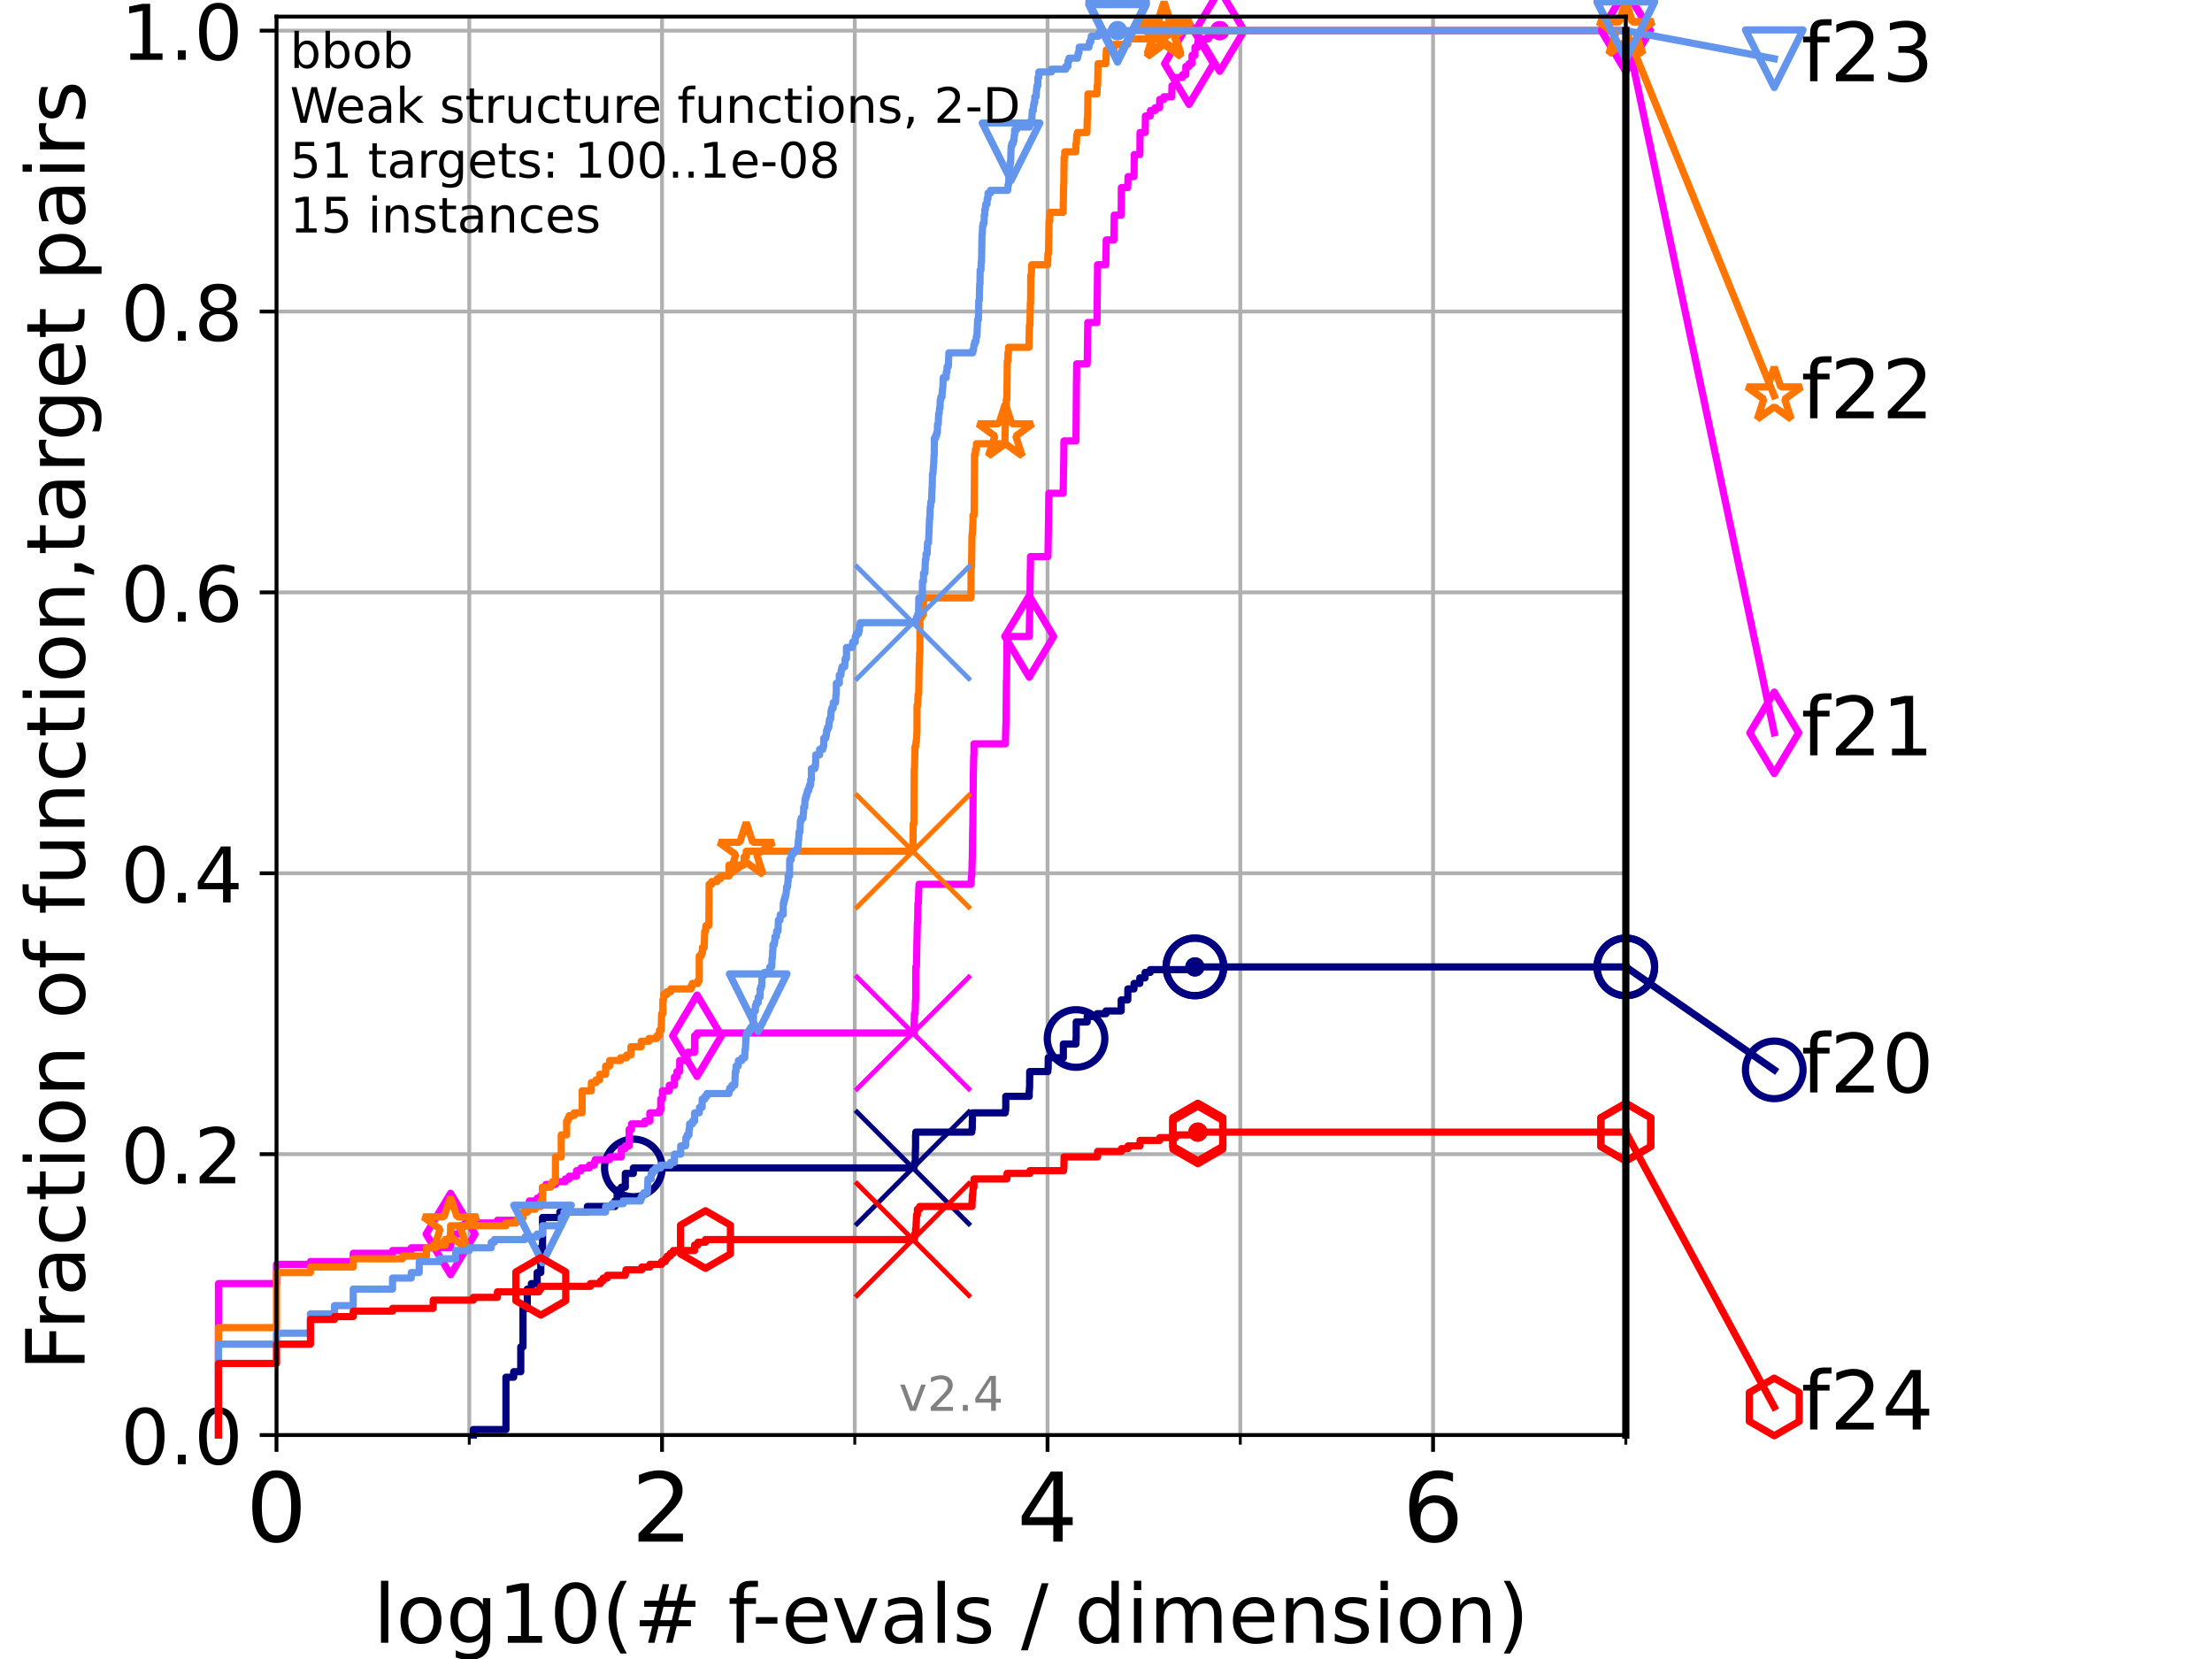 <?xml version="1.0" encoding="utf-8" standalone="no"?>
<!DOCTYPE svg PUBLIC "-//W3C//DTD SVG 1.1//EN"
  "http://www.w3.org/Graphics/SVG/1.1/DTD/svg11.dtd">
<!-- Created with matplotlib (https://matplotlib.org/) -->
<svg height="345.6pt" version="1.1" viewBox="0 0 460.8 345.6" width="460.8pt" xmlns="http://www.w3.org/2000/svg" xmlns:xlink="http://www.w3.org/1999/xlink">
 <defs>
  <style type="text/css">*{stroke-linecap:butt;stroke-linejoin:round;}</style>
 </defs>
 <g id="figure_1">
  <g id="patch_1">
   <path d="M 0 345.6 
L 460.8 345.6 
L 460.8 0 
L 0 0 
z
" style="fill:#ffffff;"/>
  </g>
  <g id="axes_1">
   <g id="patch_2">
    <path d="M 57.6 298.944 
L 338.688 298.944 
L 338.688 3.456 
L 57.6 3.456 
z
" style="fill:#ffffff;"/>
   </g>
   <g id="matplotlib.axis_1">
    <g id="xtick_1">
     <g id="line2d_1">
      <path clip-path="url(#p724faaab95)" d="M 57.6 298.944 
L 57.6 3.456 
" style="fill:none;stroke:#b0b0b0;stroke-linecap:square;stroke-width:0.8;"/>
     </g>
     <g id="line2d_2">
      <defs>
       <path d="M 0 0 
L 0 3.5 
" id="m910428e3f4" style="stroke:#000000;stroke-width:0.8;"/>
      </defs>
      <g>
       <use style="stroke:#000000;stroke-width:0.8;" x="57.6" xlink:href="#m910428e3f4" y="298.944"/>
      </g>
     </g>
     <g id="text_1">
      <!-- 0 -->
      <g transform="translate(51.237 321.141)scale(0.2 -0.2)">
       <defs>
        <path d="M 31.781 66.406 
Q 24.172 66.406 20.328 58.906 
Q 16.5 51.422 16.5 36.375 
Q 16.5 21.391 20.328 13.891 
Q 24.172 6.391 31.781 6.391 
Q 39.453 6.391 43.281 13.891 
Q 47.125 21.391 47.125 36.375 
Q 47.125 51.422 43.281 58.906 
Q 39.453 66.406 31.781 66.406 
z
M 31.781 74.219 
Q 44.047 74.219 50.516 64.516 
Q 56.984 54.828 56.984 36.375 
Q 56.984 17.969 50.516 8.266 
Q 44.047 -1.422 31.781 -1.422 
Q 19.531 -1.422 13.062 8.266 
Q 6.594 17.969 6.594 36.375 
Q 6.594 54.828 13.062 64.516 
Q 19.531 74.219 31.781 74.219 
z
" id="DejaVuSans-48"/>
       </defs>
       <use xlink:href="#DejaVuSans-48"/>
      </g>
     </g>
    </g>
    <g id="xtick_2">
     <g id="line2d_3">
      <path clip-path="url(#p724faaab95)" d="M 137.911 298.944 
L 137.911 3.456 
" style="fill:none;stroke:#b0b0b0;stroke-linecap:square;stroke-width:0.8;"/>
     </g>
     <g id="line2d_4">
      <g>
       <use style="stroke:#000000;stroke-width:0.8;" x="137.911" xlink:href="#m910428e3f4" y="298.944"/>
      </g>
     </g>
     <g id="text_2">
      <!-- 2 -->
      <g transform="translate(131.548 321.141)scale(0.2 -0.2)">
       <defs>
        <path d="M 19.188 8.297 
L 53.609 8.297 
L 53.609 0 
L 7.328 0 
L 7.328 8.297 
Q 12.938 14.109 22.625 23.891 
Q 32.328 33.688 34.812 36.531 
Q 39.547 41.844 41.422 45.531 
Q 43.312 49.219 43.312 52.781 
Q 43.312 58.594 39.234 62.25 
Q 35.156 65.922 28.609 65.922 
Q 23.969 65.922 18.812 64.312 
Q 13.672 62.703 7.812 59.422 
L 7.812 69.391 
Q 13.766 71.781 18.938 73 
Q 24.125 74.219 28.422 74.219 
Q 39.75 74.219 46.484 68.547 
Q 53.219 62.891 53.219 53.422 
Q 53.219 48.922 51.531 44.891 
Q 49.859 40.875 45.406 35.406 
Q 44.188 33.984 37.641 27.219 
Q 31.109 20.453 19.188 8.297 
z
" id="DejaVuSans-50"/>
       </defs>
       <use xlink:href="#DejaVuSans-50"/>
      </g>
     </g>
    </g>
    <g id="xtick_3">
     <g id="line2d_5">
      <path clip-path="url(#p724faaab95)" d="M 218.222 298.944 
L 218.222 3.456 
" style="fill:none;stroke:#b0b0b0;stroke-linecap:square;stroke-width:0.8;"/>
     </g>
     <g id="line2d_6">
      <g>
       <use style="stroke:#000000;stroke-width:0.8;" x="218.222" xlink:href="#m910428e3f4" y="298.944"/>
      </g>
     </g>
     <g id="text_3">
      <!-- 4 -->
      <g transform="translate(211.859 321.141)scale(0.2 -0.2)">
       <defs>
        <path d="M 37.797 64.312 
L 12.891 25.391 
L 37.797 25.391 
z
M 35.203 72.906 
L 47.609 72.906 
L 47.609 25.391 
L 58.016 25.391 
L 58.016 17.188 
L 47.609 17.188 
L 47.609 0 
L 37.797 0 
L 37.797 17.188 
L 4.891 17.188 
L 4.891 26.703 
z
" id="DejaVuSans-52"/>
       </defs>
       <use xlink:href="#DejaVuSans-52"/>
      </g>
     </g>
    </g>
    <g id="xtick_4">
     <g id="line2d_7">
      <path clip-path="url(#p724faaab95)" d="M 298.533 298.944 
L 298.533 3.456 
" style="fill:none;stroke:#b0b0b0;stroke-linecap:square;stroke-width:0.8;"/>
     </g>
     <g id="line2d_8">
      <g>
       <use style="stroke:#000000;stroke-width:0.8;" x="298.533" xlink:href="#m910428e3f4" y="298.944"/>
      </g>
     </g>
     <g id="text_4">
      <!-- 6 -->
      <g transform="translate(292.17 321.141)scale(0.2 -0.2)">
       <defs>
        <path d="M 33.016 40.375 
Q 26.375 40.375 22.484 35.828 
Q 18.609 31.297 18.609 23.391 
Q 18.609 15.531 22.484 10.953 
Q 26.375 6.391 33.016 6.391 
Q 39.656 6.391 43.531 10.953 
Q 47.406 15.531 47.406 23.391 
Q 47.406 31.297 43.531 35.828 
Q 39.656 40.375 33.016 40.375 
z
M 52.594 71.297 
L 52.594 62.312 
Q 48.875 64.062 45.094 64.984 
Q 41.312 65.922 37.594 65.922 
Q 27.828 65.922 22.672 59.328 
Q 17.531 52.734 16.797 39.406 
Q 19.672 43.656 24.016 45.922 
Q 28.375 48.188 33.594 48.188 
Q 44.578 48.188 50.953 41.516 
Q 57.328 34.859 57.328 23.391 
Q 57.328 12.156 50.688 5.359 
Q 44.047 -1.422 33.016 -1.422 
Q 20.359 -1.422 13.672 8.266 
Q 6.984 17.969 6.984 36.375 
Q 6.984 53.656 15.188 63.938 
Q 23.391 74.219 37.203 74.219 
Q 40.922 74.219 44.703 73.484 
Q 48.484 72.75 52.594 71.297 
z
" id="DejaVuSans-54"/>
       </defs>
       <use xlink:href="#DejaVuSans-54"/>
      </g>
     </g>
    </g>
    <g id="xtick_5">
     <g id="line2d_9">
      <path clip-path="url(#p724faaab95)" d="M 97.755 298.944 
L 97.755 3.456 
" style="fill:none;stroke:#b0b0b0;stroke-linecap:square;stroke-width:0.8;"/>
     </g>
     <g id="line2d_10">
      <defs>
       <path d="M 0 0 
L 0 2 
" id="m12cdd818e0" style="stroke:#000000;stroke-width:0.6;"/>
      </defs>
      <g>
       <use style="stroke:#000000;stroke-width:0.6;" x="97.755" xlink:href="#m12cdd818e0" y="298.944"/>
      </g>
     </g>
    </g>
    <g id="xtick_6">
     <g id="line2d_11">
      <path clip-path="url(#p724faaab95)" d="M 178.066 298.944 
L 178.066 3.456 
" style="fill:none;stroke:#b0b0b0;stroke-linecap:square;stroke-width:0.8;"/>
     </g>
     <g id="line2d_12">
      <g>
       <use style="stroke:#000000;stroke-width:0.6;" x="178.066" xlink:href="#m12cdd818e0" y="298.944"/>
      </g>
     </g>
    </g>
    <g id="xtick_7">
     <g id="line2d_13">
      <path clip-path="url(#p724faaab95)" d="M 258.377 298.944 
L 258.377 3.456 
" style="fill:none;stroke:#b0b0b0;stroke-linecap:square;stroke-width:0.8;"/>
     </g>
     <g id="line2d_14">
      <g>
       <use style="stroke:#000000;stroke-width:0.6;" x="258.377" xlink:href="#m12cdd818e0" y="298.944"/>
      </g>
     </g>
    </g>
    <g id="xtick_8">
     <g id="line2d_15">
      <path clip-path="url(#p724faaab95)" d="M 338.688 298.944 
L 338.688 3.456 
" style="fill:none;stroke:#b0b0b0;stroke-linecap:square;stroke-width:0.8;"/>
     </g>
     <g id="line2d_16">
      <g>
       <use style="stroke:#000000;stroke-width:0.6;" x="338.688" xlink:href="#m12cdd818e0" y="298.944"/>
      </g>
     </g>
    </g>
    <g id="text_5">
     <!-- log10(# f-evals / dimension) -->
     <g transform="translate(77.764 342.218)scale(0.17 -0.17)">
      <defs>
       <path d="M 9.422 75.984 
L 18.406 75.984 
L 18.406 0 
L 9.422 0 
z
" id="DejaVuSans-108"/>
       <path d="M 30.609 48.391 
Q 23.391 48.391 19.188 42.75 
Q 14.984 37.109 14.984 27.297 
Q 14.984 17.484 19.156 11.844 
Q 23.344 6.203 30.609 6.203 
Q 37.797 6.203 41.984 11.859 
Q 46.188 17.531 46.188 27.297 
Q 46.188 37.016 41.984 42.703 
Q 37.797 48.391 30.609 48.391 
z
M 30.609 56 
Q 42.328 56 49.016 48.375 
Q 55.719 40.766 55.719 27.297 
Q 55.719 13.875 49.016 6.219 
Q 42.328 -1.422 30.609 -1.422 
Q 18.844 -1.422 12.172 6.219 
Q 5.516 13.875 5.516 27.297 
Q 5.516 40.766 12.172 48.375 
Q 18.844 56 30.609 56 
z
" id="DejaVuSans-111"/>
       <path d="M 45.406 27.984 
Q 45.406 37.75 41.375 43.109 
Q 37.359 48.484 30.078 48.484 
Q 22.859 48.484 18.828 43.109 
Q 14.797 37.75 14.797 27.984 
Q 14.797 18.266 18.828 12.891 
Q 22.859 7.516 30.078 7.516 
Q 37.359 7.516 41.375 12.891 
Q 45.406 18.266 45.406 27.984 
z
M 54.391 6.781 
Q 54.391 -7.172 48.188 -13.984 
Q 42 -20.797 29.203 -20.797 
Q 24.469 -20.797 20.266 -20.094 
Q 16.062 -19.391 12.109 -17.922 
L 12.109 -9.188 
Q 16.062 -11.328 19.922 -12.344 
Q 23.781 -13.375 27.781 -13.375 
Q 36.625 -13.375 41.016 -8.766 
Q 45.406 -4.156 45.406 5.172 
L 45.406 9.625 
Q 42.625 4.781 38.281 2.391 
Q 33.938 0 27.875 0 
Q 17.828 0 11.672 7.656 
Q 5.516 15.328 5.516 27.984 
Q 5.516 40.672 11.672 48.328 
Q 17.828 56 27.875 56 
Q 33.938 56 38.281 53.609 
Q 42.625 51.219 45.406 46.391 
L 45.406 54.688 
L 54.391 54.688 
z
" id="DejaVuSans-103"/>
       <path d="M 12.406 8.297 
L 28.516 8.297 
L 28.516 63.922 
L 10.984 60.406 
L 10.984 69.391 
L 28.422 72.906 
L 38.281 72.906 
L 38.281 8.297 
L 54.391 8.297 
L 54.391 0 
L 12.406 0 
z
" id="DejaVuSans-49"/>
       <path d="M 31 75.875 
Q 24.469 64.656 21.281 53.656 
Q 18.109 42.672 18.109 31.391 
Q 18.109 20.125 21.312 9.062 
Q 24.516 -2 31 -13.188 
L 23.188 -13.188 
Q 15.875 -1.703 12.234 9.375 
Q 8.594 20.453 8.594 31.391 
Q 8.594 42.281 12.203 53.312 
Q 15.828 64.359 23.188 75.875 
z
" id="DejaVuSans-40"/>
       <path d="M 51.125 44 
L 36.922 44 
L 32.812 27.688 
L 47.125 27.688 
z
M 43.797 71.781 
L 38.719 51.516 
L 52.984 51.516 
L 58.109 71.781 
L 65.922 71.781 
L 60.891 51.516 
L 76.125 51.516 
L 76.125 44 
L 58.984 44 
L 54.984 27.688 
L 70.516 27.688 
L 70.516 20.219 
L 53.078 20.219 
L 48 0 
L 40.188 0 
L 45.219 20.219 
L 30.906 20.219 
L 25.875 0 
L 18.016 0 
L 23.094 20.219 
L 7.719 20.219 
L 7.719 27.688 
L 24.906 27.688 
L 29 44 
L 13.281 44 
L 13.281 51.516 
L 30.906 51.516 
L 35.891 71.781 
z
" id="DejaVuSans-35"/>
       <path id="DejaVuSans-32"/>
       <path d="M 37.109 75.984 
L 37.109 68.5 
L 28.516 68.5 
Q 23.688 68.5 21.797 66.547 
Q 19.922 64.594 19.922 59.516 
L 19.922 54.688 
L 34.719 54.688 
L 34.719 47.703 
L 19.922 47.703 
L 19.922 0 
L 10.891 0 
L 10.891 47.703 
L 2.297 47.703 
L 2.297 54.688 
L 10.891 54.688 
L 10.891 58.5 
Q 10.891 67.625 15.141 71.797 
Q 19.391 75.984 28.609 75.984 
z
" id="DejaVuSans-102"/>
       <path d="M 4.891 31.391 
L 31.203 31.391 
L 31.203 23.391 
L 4.891 23.391 
z
" id="DejaVuSans-45"/>
       <path d="M 56.203 29.594 
L 56.203 25.203 
L 14.891 25.203 
Q 15.484 15.922 20.484 11.062 
Q 25.484 6.203 34.422 6.203 
Q 39.594 6.203 44.453 7.469 
Q 49.312 8.734 54.109 11.281 
L 54.109 2.781 
Q 49.266 0.734 44.188 -0.344 
Q 39.109 -1.422 33.891 -1.422 
Q 20.797 -1.422 13.156 6.188 
Q 5.516 13.812 5.516 26.812 
Q 5.516 40.234 12.766 48.109 
Q 20.016 56 32.328 56 
Q 43.359 56 49.781 48.891 
Q 56.203 41.797 56.203 29.594 
z
M 47.219 32.234 
Q 47.125 39.594 43.094 43.984 
Q 39.062 48.391 32.422 48.391 
Q 24.906 48.391 20.391 44.141 
Q 15.875 39.891 15.188 32.172 
z
" id="DejaVuSans-101"/>
       <path d="M 2.984 54.688 
L 12.5 54.688 
L 29.594 8.797 
L 46.688 54.688 
L 56.203 54.688 
L 35.688 0 
L 23.484 0 
z
" id="DejaVuSans-118"/>
       <path d="M 34.281 27.484 
Q 23.391 27.484 19.188 25 
Q 14.984 22.516 14.984 16.5 
Q 14.984 11.719 18.141 8.906 
Q 21.297 6.109 26.703 6.109 
Q 34.188 6.109 38.703 11.406 
Q 43.219 16.703 43.219 25.484 
L 43.219 27.484 
z
M 52.203 31.203 
L 52.203 0 
L 43.219 0 
L 43.219 8.297 
Q 40.141 3.328 35.547 0.953 
Q 30.953 -1.422 24.312 -1.422 
Q 15.922 -1.422 10.953 3.297 
Q 6 8.016 6 15.922 
Q 6 25.141 12.172 29.828 
Q 18.359 34.516 30.609 34.516 
L 43.219 34.516 
L 43.219 35.406 
Q 43.219 41.609 39.141 45 
Q 35.062 48.391 27.688 48.391 
Q 23 48.391 18.547 47.266 
Q 14.109 46.141 10.016 43.891 
L 10.016 52.203 
Q 14.938 54.109 19.578 55.047 
Q 24.219 56 28.609 56 
Q 40.484 56 46.344 49.844 
Q 52.203 43.703 52.203 31.203 
z
" id="DejaVuSans-97"/>
       <path d="M 44.281 53.078 
L 44.281 44.578 
Q 40.484 46.531 36.375 47.5 
Q 32.281 48.484 27.875 48.484 
Q 21.188 48.484 17.844 46.438 
Q 14.5 44.391 14.5 40.281 
Q 14.5 37.156 16.891 35.375 
Q 19.281 33.594 26.516 31.984 
L 29.594 31.297 
Q 39.156 29.25 43.188 25.516 
Q 47.219 21.781 47.219 15.094 
Q 47.219 7.469 41.188 3.016 
Q 35.156 -1.422 24.609 -1.422 
Q 20.219 -1.422 15.453 -0.562 
Q 10.688 0.297 5.422 2 
L 5.422 11.281 
Q 10.406 8.688 15.234 7.391 
Q 20.062 6.109 24.812 6.109 
Q 31.156 6.109 34.562 8.281 
Q 37.984 10.453 37.984 14.406 
Q 37.984 18.062 35.516 20.016 
Q 33.062 21.969 24.703 23.781 
L 21.578 24.516 
Q 13.234 26.266 9.516 29.906 
Q 5.812 33.547 5.812 39.891 
Q 5.812 47.609 11.281 51.797 
Q 16.75 56 26.812 56 
Q 31.781 56 36.172 55.266 
Q 40.578 54.547 44.281 53.078 
z
" id="DejaVuSans-115"/>
       <path d="M 25.391 72.906 
L 33.688 72.906 
L 8.297 -9.281 
L 0 -9.281 
z
" id="DejaVuSans-47"/>
       <path d="M 45.406 46.391 
L 45.406 75.984 
L 54.391 75.984 
L 54.391 0 
L 45.406 0 
L 45.406 8.203 
Q 42.578 3.328 38.25 0.953 
Q 33.938 -1.422 27.875 -1.422 
Q 17.969 -1.422 11.734 6.484 
Q 5.516 14.406 5.516 27.297 
Q 5.516 40.188 11.734 48.094 
Q 17.969 56 27.875 56 
Q 33.938 56 38.25 53.625 
Q 42.578 51.266 45.406 46.391 
z
M 14.797 27.297 
Q 14.797 17.391 18.875 11.75 
Q 22.953 6.109 30.078 6.109 
Q 37.203 6.109 41.297 11.75 
Q 45.406 17.391 45.406 27.297 
Q 45.406 37.203 41.297 42.844 
Q 37.203 48.484 30.078 48.484 
Q 22.953 48.484 18.875 42.844 
Q 14.797 37.203 14.797 27.297 
z
" id="DejaVuSans-100"/>
       <path d="M 9.422 54.688 
L 18.406 54.688 
L 18.406 0 
L 9.422 0 
z
M 9.422 75.984 
L 18.406 75.984 
L 18.406 64.594 
L 9.422 64.594 
z
" id="DejaVuSans-105"/>
       <path d="M 52 44.188 
Q 55.375 50.25 60.062 53.125 
Q 64.75 56 71.094 56 
Q 79.641 56 84.281 50.016 
Q 88.922 44.047 88.922 33.016 
L 88.922 0 
L 79.891 0 
L 79.891 32.719 
Q 79.891 40.578 77.094 44.375 
Q 74.312 48.188 68.609 48.188 
Q 61.625 48.188 57.562 43.547 
Q 53.516 38.922 53.516 30.906 
L 53.516 0 
L 44.484 0 
L 44.484 32.719 
Q 44.484 40.625 41.703 44.406 
Q 38.922 48.188 33.109 48.188 
Q 26.219 48.188 22.156 43.531 
Q 18.109 38.875 18.109 30.906 
L 18.109 0 
L 9.078 0 
L 9.078 54.688 
L 18.109 54.688 
L 18.109 46.188 
Q 21.188 51.219 25.484 53.609 
Q 29.781 56 35.688 56 
Q 41.656 56 45.828 52.969 
Q 50 49.953 52 44.188 
z
" id="DejaVuSans-109"/>
       <path d="M 54.891 33.016 
L 54.891 0 
L 45.906 0 
L 45.906 32.719 
Q 45.906 40.484 42.875 44.328 
Q 39.844 48.188 33.797 48.188 
Q 26.516 48.188 22.312 43.547 
Q 18.109 38.922 18.109 30.906 
L 18.109 0 
L 9.078 0 
L 9.078 54.688 
L 18.109 54.688 
L 18.109 46.188 
Q 21.344 51.125 25.703 53.562 
Q 30.078 56 35.797 56 
Q 45.219 56 50.047 50.172 
Q 54.891 44.344 54.891 33.016 
z
" id="DejaVuSans-110"/>
       <path d="M 8.016 75.875 
L 15.828 75.875 
Q 23.141 64.359 26.781 53.312 
Q 30.422 42.281 30.422 31.391 
Q 30.422 20.453 26.781 9.375 
Q 23.141 -1.703 15.828 -13.188 
L 8.016 -13.188 
Q 14.5 -2 17.703 9.062 
Q 20.906 20.125 20.906 31.391 
Q 20.906 42.672 17.703 53.656 
Q 14.5 64.656 8.016 75.875 
z
" id="DejaVuSans-41"/>
      </defs>
      <use xlink:href="#DejaVuSans-108"/>
      <use x="27.783" xlink:href="#DejaVuSans-111"/>
      <use x="88.965" xlink:href="#DejaVuSans-103"/>
      <use x="152.441" xlink:href="#DejaVuSans-49"/>
      <use x="216.064" xlink:href="#DejaVuSans-48"/>
      <use x="279.688" xlink:href="#DejaVuSans-40"/>
      <use x="318.701" xlink:href="#DejaVuSans-35"/>
      <use x="402.49" xlink:href="#DejaVuSans-32"/>
      <use x="434.277" xlink:href="#DejaVuSans-102"/>
      <use x="463.982" xlink:href="#DejaVuSans-45"/>
      <use x="500.066" xlink:href="#DejaVuSans-101"/>
      <use x="561.59" xlink:href="#DejaVuSans-118"/>
      <use x="620.77" xlink:href="#DejaVuSans-97"/>
      <use x="682.049" xlink:href="#DejaVuSans-108"/>
      <use x="709.832" xlink:href="#DejaVuSans-115"/>
      <use x="761.932" xlink:href="#DejaVuSans-32"/>
      <use x="793.719" xlink:href="#DejaVuSans-47"/>
      <use x="827.41" xlink:href="#DejaVuSans-32"/>
      <use x="859.197" xlink:href="#DejaVuSans-100"/>
      <use x="922.674" xlink:href="#DejaVuSans-105"/>
      <use x="950.457" xlink:href="#DejaVuSans-109"/>
      <use x="1047.869" xlink:href="#DejaVuSans-101"/>
      <use x="1109.393" xlink:href="#DejaVuSans-110"/>
      <use x="1172.771" xlink:href="#DejaVuSans-115"/>
      <use x="1224.871" xlink:href="#DejaVuSans-105"/>
      <use x="1252.654" xlink:href="#DejaVuSans-111"/>
      <use x="1313.836" xlink:href="#DejaVuSans-110"/>
      <use x="1377.215" xlink:href="#DejaVuSans-41"/>
     </g>
    </g>
   </g>
   <g id="matplotlib.axis_2">
    <g id="ytick_1">
     <g id="line2d_17">
      <path clip-path="url(#p724faaab95)" d="M 57.6 298.944 
L 338.688 298.944 
" style="fill:none;stroke:#b0b0b0;stroke-linecap:square;stroke-width:0.8;"/>
     </g>
     <g id="line2d_18">
      <defs>
       <path d="M 0 0 
L -3.5 0 
" id="me9a443dde8" style="stroke:#000000;stroke-width:0.8;"/>
      </defs>
      <g>
       <use style="stroke:#000000;stroke-width:0.8;" x="57.6" xlink:href="#me9a443dde8" y="298.944"/>
      </g>
     </g>
     <g id="text_6">
      <!-- 0.0 -->
      <g transform="translate(25.155 305.023)scale(0.16 -0.16)">
       <defs>
        <path d="M 10.688 12.406 
L 21 12.406 
L 21 0 
L 10.688 0 
z
" id="DejaVuSans-46"/>
       </defs>
       <use xlink:href="#DejaVuSans-48"/>
       <use x="63.623" xlink:href="#DejaVuSans-46"/>
       <use x="95.41" xlink:href="#DejaVuSans-48"/>
      </g>
     </g>
    </g>
    <g id="ytick_2">
     <g id="line2d_19">
      <path clip-path="url(#p724faaab95)" d="M 57.6 240.432 
L 338.688 240.432 
" style="fill:none;stroke:#b0b0b0;stroke-linecap:square;stroke-width:0.8;"/>
     </g>
     <g id="line2d_20">
      <g>
       <use style="stroke:#000000;stroke-width:0.8;" x="57.6" xlink:href="#me9a443dde8" y="240.432"/>
      </g>
     </g>
     <g id="text_7">
      <!-- 0.2 -->
      <g transform="translate(25.155 246.51)scale(0.16 -0.16)">
       <use xlink:href="#DejaVuSans-48"/>
       <use x="63.623" xlink:href="#DejaVuSans-46"/>
       <use x="95.41" xlink:href="#DejaVuSans-50"/>
      </g>
     </g>
    </g>
    <g id="ytick_3">
     <g id="line2d_21">
      <path clip-path="url(#p724faaab95)" d="M 57.6 181.919 
L 338.688 181.919 
" style="fill:none;stroke:#b0b0b0;stroke-linecap:square;stroke-width:0.8;"/>
     </g>
     <g id="line2d_22">
      <g>
       <use style="stroke:#000000;stroke-width:0.8;" x="57.6" xlink:href="#me9a443dde8" y="181.919"/>
      </g>
     </g>
     <g id="text_8">
      <!-- 0.4 -->
      <g transform="translate(25.155 187.998)scale(0.16 -0.16)">
       <use xlink:href="#DejaVuSans-48"/>
       <use x="63.623" xlink:href="#DejaVuSans-46"/>
       <use x="95.41" xlink:href="#DejaVuSans-52"/>
      </g>
     </g>
    </g>
    <g id="ytick_4">
     <g id="line2d_23">
      <path clip-path="url(#p724faaab95)" d="M 57.6 123.407 
L 338.688 123.407 
" style="fill:none;stroke:#b0b0b0;stroke-linecap:square;stroke-width:0.8;"/>
     </g>
     <g id="line2d_24">
      <g>
       <use style="stroke:#000000;stroke-width:0.8;" x="57.6" xlink:href="#me9a443dde8" y="123.407"/>
      </g>
     </g>
     <g id="text_9">
      <!-- 0.6 -->
      <g transform="translate(25.155 129.485)scale(0.16 -0.16)">
       <use xlink:href="#DejaVuSans-48"/>
       <use x="63.623" xlink:href="#DejaVuSans-46"/>
       <use x="95.41" xlink:href="#DejaVuSans-54"/>
      </g>
     </g>
    </g>
    <g id="ytick_5">
     <g id="line2d_25">
      <path clip-path="url(#p724faaab95)" d="M 57.6 64.894 
L 338.688 64.894 
" style="fill:none;stroke:#b0b0b0;stroke-linecap:square;stroke-width:0.8;"/>
     </g>
     <g id="line2d_26">
      <g>
       <use style="stroke:#000000;stroke-width:0.8;" x="57.6" xlink:href="#me9a443dde8" y="64.894"/>
      </g>
     </g>
     <g id="text_10">
      <!-- 0.8 -->
      <g transform="translate(25.155 70.973)scale(0.16 -0.16)">
       <defs>
        <path d="M 31.781 34.625 
Q 24.75 34.625 20.719 30.859 
Q 16.703 27.094 16.703 20.516 
Q 16.703 13.922 20.719 10.156 
Q 24.75 6.391 31.781 6.391 
Q 38.812 6.391 42.859 10.172 
Q 46.922 13.969 46.922 20.516 
Q 46.922 27.094 42.891 30.859 
Q 38.875 34.625 31.781 34.625 
z
M 21.922 38.812 
Q 15.578 40.375 12.031 44.719 
Q 8.5 49.078 8.5 55.328 
Q 8.5 64.062 14.719 69.141 
Q 20.953 74.219 31.781 74.219 
Q 42.672 74.219 48.875 69.141 
Q 55.078 64.062 55.078 55.328 
Q 55.078 49.078 51.531 44.719 
Q 48 40.375 41.703 38.812 
Q 48.828 37.156 52.797 32.312 
Q 56.781 27.484 56.781 20.516 
Q 56.781 9.906 50.312 4.234 
Q 43.844 -1.422 31.781 -1.422 
Q 19.734 -1.422 13.25 4.234 
Q 6.781 9.906 6.781 20.516 
Q 6.781 27.484 10.781 32.312 
Q 14.797 37.156 21.922 38.812 
z
M 18.312 54.391 
Q 18.312 48.734 21.844 45.562 
Q 25.391 42.391 31.781 42.391 
Q 38.141 42.391 41.719 45.562 
Q 45.312 48.734 45.312 54.391 
Q 45.312 60.062 41.719 63.234 
Q 38.141 66.406 31.781 66.406 
Q 25.391 66.406 21.844 63.234 
Q 18.312 60.062 18.312 54.391 
z
" id="DejaVuSans-56"/>
       </defs>
       <use xlink:href="#DejaVuSans-48"/>
       <use x="63.623" xlink:href="#DejaVuSans-46"/>
       <use x="95.41" xlink:href="#DejaVuSans-56"/>
      </g>
     </g>
    </g>
    <g id="ytick_6">
     <g id="line2d_27">
      <path clip-path="url(#p724faaab95)" d="M 57.6 6.382 
L 338.688 6.382 
" style="fill:none;stroke:#b0b0b0;stroke-linecap:square;stroke-width:0.8;"/>
     </g>
     <g id="line2d_28">
      <g>
       <use style="stroke:#000000;stroke-width:0.8;" x="57.6" xlink:href="#me9a443dde8" y="6.382"/>
      </g>
     </g>
     <g id="text_11">
      <!-- 1.0 -->
      <g transform="translate(25.155 12.46)scale(0.16 -0.16)">
       <use xlink:href="#DejaVuSans-49"/>
       <use x="63.623" xlink:href="#DejaVuSans-46"/>
       <use x="95.41" xlink:href="#DejaVuSans-48"/>
      </g>
     </g>
    </g>
    <g id="text_12">
     <!-- Fraction of function,target pairs -->
     <g transform="translate(17.62 285.585)rotate(-90)scale(0.17 -0.17)">
      <defs>
       <path d="M 9.812 72.906 
L 51.703 72.906 
L 51.703 64.594 
L 19.672 64.594 
L 19.672 43.109 
L 48.578 43.109 
L 48.578 34.812 
L 19.672 34.812 
L 19.672 0 
L 9.812 0 
z
" id="DejaVuSans-70"/>
       <path d="M 41.109 46.297 
Q 39.594 47.172 37.812 47.578 
Q 36.031 48 33.891 48 
Q 26.266 48 22.188 43.047 
Q 18.109 38.094 18.109 28.812 
L 18.109 0 
L 9.078 0 
L 9.078 54.688 
L 18.109 54.688 
L 18.109 46.188 
Q 20.953 51.172 25.484 53.578 
Q 30.031 56 36.531 56 
Q 37.453 56 38.578 55.875 
Q 39.703 55.766 41.062 55.516 
z
" id="DejaVuSans-114"/>
       <path d="M 48.781 52.594 
L 48.781 44.188 
Q 44.969 46.297 41.141 47.344 
Q 37.312 48.391 33.406 48.391 
Q 24.656 48.391 19.812 42.844 
Q 14.984 37.312 14.984 27.297 
Q 14.984 17.281 19.812 11.734 
Q 24.656 6.203 33.406 6.203 
Q 37.312 6.203 41.141 7.25 
Q 44.969 8.297 48.781 10.406 
L 48.781 2.094 
Q 45.016 0.344 40.984 -0.531 
Q 36.969 -1.422 32.422 -1.422 
Q 20.062 -1.422 12.781 6.344 
Q 5.516 14.109 5.516 27.297 
Q 5.516 40.672 12.859 48.328 
Q 20.219 56 33.016 56 
Q 37.156 56 41.109 55.141 
Q 45.062 54.297 48.781 52.594 
z
" id="DejaVuSans-99"/>
       <path d="M 18.312 70.219 
L 18.312 54.688 
L 36.812 54.688 
L 36.812 47.703 
L 18.312 47.703 
L 18.312 18.016 
Q 18.312 11.328 20.141 9.422 
Q 21.969 7.516 27.594 7.516 
L 36.812 7.516 
L 36.812 0 
L 27.594 0 
Q 17.188 0 13.234 3.875 
Q 9.281 7.766 9.281 18.016 
L 9.281 47.703 
L 2.688 47.703 
L 2.688 54.688 
L 9.281 54.688 
L 9.281 70.219 
z
" id="DejaVuSans-116"/>
       <path d="M 8.5 21.578 
L 8.5 54.688 
L 17.484 54.688 
L 17.484 21.922 
Q 17.484 14.156 20.5 10.266 
Q 23.531 6.391 29.594 6.391 
Q 36.859 6.391 41.078 11.031 
Q 45.312 15.672 45.312 23.688 
L 45.312 54.688 
L 54.297 54.688 
L 54.297 0 
L 45.312 0 
L 45.312 8.406 
Q 42.047 3.422 37.719 1 
Q 33.406 -1.422 27.688 -1.422 
Q 18.266 -1.422 13.375 4.438 
Q 8.5 10.297 8.5 21.578 
z
M 31.109 56 
z
" id="DejaVuSans-117"/>
       <path d="M 11.719 12.406 
L 22.016 12.406 
L 22.016 4 
L 14.016 -11.625 
L 7.719 -11.625 
L 11.719 4 
z
" id="DejaVuSans-44"/>
       <path d="M 18.109 8.203 
L 18.109 -20.797 
L 9.078 -20.797 
L 9.078 54.688 
L 18.109 54.688 
L 18.109 46.391 
Q 20.953 51.266 25.266 53.625 
Q 29.594 56 35.594 56 
Q 45.562 56 51.781 48.094 
Q 58.016 40.188 58.016 27.297 
Q 58.016 14.406 51.781 6.484 
Q 45.562 -1.422 35.594 -1.422 
Q 29.594 -1.422 25.266 0.953 
Q 20.953 3.328 18.109 8.203 
z
M 48.688 27.297 
Q 48.688 37.203 44.609 42.844 
Q 40.531 48.484 33.406 48.484 
Q 26.266 48.484 22.188 42.844 
Q 18.109 37.203 18.109 27.297 
Q 18.109 17.391 22.188 11.75 
Q 26.266 6.109 33.406 6.109 
Q 40.531 6.109 44.609 11.75 
Q 48.688 17.391 48.688 27.297 
z
" id="DejaVuSans-112"/>
      </defs>
      <use xlink:href="#DejaVuSans-70"/>
      <use x="50.27" xlink:href="#DejaVuSans-114"/>
      <use x="91.383" xlink:href="#DejaVuSans-97"/>
      <use x="152.662" xlink:href="#DejaVuSans-99"/>
      <use x="207.643" xlink:href="#DejaVuSans-116"/>
      <use x="246.852" xlink:href="#DejaVuSans-105"/>
      <use x="274.635" xlink:href="#DejaVuSans-111"/>
      <use x="335.816" xlink:href="#DejaVuSans-110"/>
      <use x="399.195" xlink:href="#DejaVuSans-32"/>
      <use x="430.982" xlink:href="#DejaVuSans-111"/>
      <use x="492.164" xlink:href="#DejaVuSans-102"/>
      <use x="527.369" xlink:href="#DejaVuSans-32"/>
      <use x="559.156" xlink:href="#DejaVuSans-102"/>
      <use x="594.361" xlink:href="#DejaVuSans-117"/>
      <use x="657.74" xlink:href="#DejaVuSans-110"/>
      <use x="721.119" xlink:href="#DejaVuSans-99"/>
      <use x="776.1" xlink:href="#DejaVuSans-116"/>
      <use x="815.309" xlink:href="#DejaVuSans-105"/>
      <use x="843.092" xlink:href="#DejaVuSans-111"/>
      <use x="904.273" xlink:href="#DejaVuSans-110"/>
      <use x="967.652" xlink:href="#DejaVuSans-44"/>
      <use x="999.439" xlink:href="#DejaVuSans-116"/>
      <use x="1038.648" xlink:href="#DejaVuSans-97"/>
      <use x="1099.928" xlink:href="#DejaVuSans-114"/>
      <use x="1139.291" xlink:href="#DejaVuSans-103"/>
      <use x="1202.768" xlink:href="#DejaVuSans-101"/>
      <use x="1264.291" xlink:href="#DejaVuSans-116"/>
      <use x="1303.5" xlink:href="#DejaVuSans-32"/>
      <use x="1335.287" xlink:href="#DejaVuSans-112"/>
      <use x="1398.764" xlink:href="#DejaVuSans-97"/>
      <use x="1460.043" xlink:href="#DejaVuSans-105"/>
      <use x="1487.826" xlink:href="#DejaVuSans-114"/>
      <use x="1528.939" xlink:href="#DejaVuSans-115"/>
     </g>
    </g>
   </g>
   <g id="line2d_29">
    <defs>
     <path d="M 0 1.5 
C 0.398 1.5 0.779 1.342 1.061 1.061 
C 1.342 0.779 1.5 0.398 1.5 0 
C 1.5 -0.398 1.342 -0.779 1.061 -1.061 
C 0.779 -1.342 0.398 -1.5 0 -1.5 
C -0.398 -1.5 -0.779 -1.342 -1.061 -1.061 
C -1.342 -0.779 -1.5 -0.398 -1.5 0 
C -1.5 0.398 -1.342 0.779 -1.061 1.061 
C -0.779 1.342 -0.398 1.5 0 1.5 
z
" id="m876d8d63be" style="stroke:#000080;"/>
    </defs>
    <g>
     <use style="fill:#000080;stroke:#000080;" x="248.921" xlink:href="#m876d8d63be" y="201.423"/>
     <use style="fill:#000080;stroke:#000080;" x="248.921" xlink:href="#m876d8d63be" y="201.423"/>
    </g>
   </g>
   <g id="line2d_30">
    <path d="M 98.606 298.944 
L 98.606 297.797 
L 105.398 297.797 
L 105.398 286.897 
L 107.009 286.897 
L 107.009 285.75 
L 108.484 285.75 
L 108.484 280.587 
L 108.949 280.587 
L 108.949 272.556 
L 109.843 272.556 
L 109.843 268.54 
L 110.694 268.54 
L 110.694 267.393 
L 111.897 267.393 
L 111.897 265.099 
L 112.656 265.099 
L 112.656 259.936 
L 113.023 259.936 
L 113.023 253.626 
L 116.621 253.626 
L 116.621 252.478 
L 122.362 252.478 
L 122.362 251.331 
L 128.108 251.331 
L 128.108 250.184 
L 128.561 250.184 
L 128.561 247.889 
L 129.433 247.889 
L 129.433 247.315 
L 130.264 247.315 
L 130.264 244.447 
L 131.938 244.447 
L 131.938 243.3 
L 190.384 243.3 
L 190.384 242.726 
L 190.53 242.726 
L 190.53 242.152 
L 190.666 242.152 
L 190.666 241.579 
L 190.678 241.579 
L 190.678 239.858 
L 190.704 239.858 
L 190.704 239.284 
L 190.729 239.284 
L 190.729 236.416 
L 190.784 236.416 
L 190.784 235.842 
L 202.442 235.842 
L 202.442 235.269 
L 202.53 235.269 
L 202.53 234.695 
L 202.543 234.695 
L 202.543 233.548 
L 202.571 233.548 
L 202.571 231.827 
L 209.405 231.827 
L 209.405 231.253 
L 209.513 231.253 
L 209.513 230.679 
L 209.521 230.679 
L 209.521 228.385 
L 214.404 228.385 
L 214.404 227.238 
L 214.441 227.238 
L 214.441 226.664 
L 214.485 226.664 
L 214.485 226.09 
L 214.492 226.09 
L 214.492 224.943 
L 214.506 224.943 
L 214.506 223.222 
L 218.285 223.222 
L 218.285 222.648 
L 218.35 222.648 
L 218.35 222.075 
L 218.355 222.075 
L 218.355 221.501 
L 218.367 221.501 
L 218.367 220.354 
L 221.512 220.354 
L 221.512 218.633 
L 221.516 218.633 
L 221.516 217.485 
L 224.141 217.485 
L 224.141 216.912 
L 224.162 216.912 
L 224.162 216.338 
L 224.191 216.338 
L 224.191 214.617 
L 224.199 214.617 
L 224.199 212.896 
L 226.485 212.896 
L 226.485 211.749 
L 228.517 211.749 
L 228.517 211.175 
L 230.388 211.175 
L 230.388 210.602 
L 233.558 210.602 
L 233.558 210.028 
L 233.562 210.028 
L 233.562 208.307 
L 234.934 208.307 
L 234.934 207.733 
L 234.95 207.733 
L 234.95 206.012 
L 236.225 206.012 
L 236.225 205.439 
L 236.243 205.439 
L 236.243 204.865 
L 237.44 204.865 
L 237.44 204.291 
L 237.444 204.291 
L 237.444 203.718 
L 238.541 203.718 
L 238.541 202.571 
L 239.617 202.571 
L 239.617 201.997 
L 248.921 201.997 
L 248.921 201.423 
L 338.688 201.423 
" style="fill:none;stroke:#000080;stroke-linecap:square;stroke-width:1.5;"/>
   </g>
   <g id="line2d_31">
    <defs>
     <path d="M 0 6 
C 1.591 6 3.117 5.368 4.243 4.243 
C 5.368 3.117 6 1.591 6 0 
C 6 -1.591 5.368 -3.117 4.243 -4.243 
C 3.117 -5.368 1.591 -6 0 -6 
C -1.591 -6 -3.117 -5.368 -4.243 -4.243 
C -5.368 -3.117 -6 -1.591 -6 0 
C -6 1.591 -5.368 3.117 -4.243 4.243 
C -3.117 5.368 -1.591 6 0 6 
z
" id="mc367f8353e" style="stroke:#000080;stroke-width:1.5;"/>
    </defs>
    <g>
     <use style="fill-opacity:0;stroke:#000080;stroke-width:1.5;" x="131.938" xlink:href="#mc367f8353e" y="243.3"/>
     <use style="fill-opacity:0;stroke:#000080;stroke-width:1.5;" x="224.162" xlink:href="#mc367f8353e" y="216.338"/>
     <use style="fill-opacity:0;stroke:#000080;stroke-width:1.5;" x="248.921" xlink:href="#mc367f8353e" y="201.423"/>
     <use style="fill-opacity:0;stroke:#000080;stroke-width:1.5;" x="248.921" xlink:href="#mc367f8353e" y="201.423"/>
     <use style="fill-opacity:0;stroke:#000080;stroke-width:1.5;" x="338.688" xlink:href="#mc367f8353e" y="201.423"/>
    </g>
   </g>
   <g id="line2d_32">
    <path style="fill:none;stroke:#000080;stroke-linecap:square;stroke-width:1.5;"/>
    <g/>
   </g>
   <g id="line2d_33">
    <path clip-path="url(#p724faaab95)" d="M 190.176 243.3 
" style="fill:none;stroke:#000080;stroke-linecap:square;stroke-width:1.5;"/>
    <defs>
     <path d="M -12 12 
L 12 -12 
M -12 -12 
L 12 12 
" id="m5e6bb2cac2" style="stroke:#000080;"/>
    </defs>
    <g clip-path="url(#p724faaab95)">
     <use style="fill:#000080;stroke:#000080;" x="190.176" xlink:href="#m5e6bb2cac2" y="243.3"/>
    </g>
   </g>
   <g id="line2d_34">
    <defs>
     <path d="M 0 1.5 
C 0.398 1.5 0.779 1.342 1.061 1.061 
C 1.342 0.779 1.5 0.398 1.5 0 
C 1.5 -0.398 1.342 -0.779 1.061 -1.061 
C 0.779 -1.342 0.398 -1.5 0 -1.5 
C -0.398 -1.5 -0.779 -1.342 -1.061 -1.061 
C -1.342 -0.779 -1.5 -0.398 -1.5 0 
C -1.5 0.398 -1.342 0.779 -1.061 1.061 
C -0.779 1.342 -0.398 1.5 0 1.5 
z
" id="m2089bb71fa" style="stroke:#ff00ff;"/>
    </defs>
    <g>
     <use style="fill:#ff00ff;stroke:#ff00ff;" x="254.093" xlink:href="#m2089bb71fa" y="6.382"/>
     <use style="fill:#ff00ff;stroke:#ff00ff;" x="254.093" xlink:href="#m2089bb71fa" y="6.382"/>
    </g>
   </g>
   <g id="line2d_35">
    <path d="M 45.512 298.944 
L 45.512 267.393 
L 57.6 267.393 
L 57.6 263.378 
L 64.671 263.378 
L 64.671 262.804 
L 73.579 262.804 
L 73.579 261.083 
L 81.776 261.083 
L 81.776 260.509 
L 85.667 260.509 
L 85.667 259.936 
L 93.864 259.936 
L 93.864 257.067 
L 95.918 257.067 
L 95.918 255.346 
L 96.861 255.346 
L 96.861 254.773 
L 103.623 254.773 
L 103.623 254.199 
L 108.484 254.199 
L 108.484 253.626 
L 108.949 253.626 
L 108.949 252.478 
L 109.843 252.478 
L 109.843 251.905 
L 110.274 251.905 
L 110.274 250.184 
L 111.897 250.184 
L 111.897 249.61 
L 112.656 249.61 
L 112.656 249.036 
L 113.023 249.036 
L 113.023 247.315 
L 113.735 247.315 
L 113.735 246.742 
L 115.711 246.742 
L 115.711 246.168 
L 117.765 246.168 
L 117.765 245.594 
L 118.577 245.594 
L 118.577 245.021 
L 120.094 245.021 
L 120.094 243.873 
L 121.037 243.873 
L 121.037 243.3 
L 122.782 243.3 
L 122.782 242.726 
L 123.791 242.726 
L 123.791 242.152 
L 123.985 242.152 
L 123.985 241.579 
L 127.003 241.579 
L 127.003 241.005 
L 129.433 241.005 
L 129.433 239.284 
L 130.264 239.284 
L 130.264 238.711 
L 131.056 238.711 
L 131.056 235.269 
L 131.566 235.269 
L 131.566 234.121 
L 134.343 234.121 
L 134.343 233.548 
L 135.382 233.548 
L 135.382 231.827 
L 137.38 231.827 
L 137.38 231.253 
L 137.647 231.253 
L 137.647 228.958 
L 137.998 228.958 
L 137.998 227.238 
L 139.414 227.238 
L 139.414 226.09 
L 140.499 226.09 
L 140.499 224.369 
L 141.018 224.369 
L 141.018 223.222 
L 141.592 223.222 
L 141.592 220.927 
L 143.08 220.927 
L 143.08 219.78 
L 143.273 219.78 
L 143.273 219.206 
L 144.689 219.206 
L 144.689 215.765 
L 145.213 215.765 
L 145.213 215.191 
L 190.384 215.191 
L 190.487 211.175 
L 190.636 211.175 
L 190.704 208.307 
L 190.754 208.307 
L 190.771 201.423 
L 190.914 201.423 
L 191.013 195.687 
L 191.03 195.687 
L 191.1 192.245 
L 191.158 192.245 
L 191.22 188.229 
L 191.31 188.229 
L 191.415 184.787 
L 191.452 184.787 
L 191.452 184.214 
L 202.266 184.214 
L 202.373 182.493 
L 202.429 182.493 
L 202.53 179.051 
L 202.543 179.051 
L 202.637 172.167 
L 202.658 172.167 
L 202.762 160.694 
L 202.777 160.694 
L 202.846 157.252 
L 202.895 157.252 
L 202.895 154.957 
L 209.439 154.957 
L 209.536 150.942 
L 209.57 150.942 
L 209.649 141.763 
L 209.69 141.763 
L 209.771 132.585 
L 214.404 132.585 
L 214.498 127.422 
L 214.529 127.422 
L 214.619 118.817 
L 214.646 118.817 
L 214.67 115.949 
L 218.306 115.949 
L 218.414 109.065 
L 218.418 109.065 
L 218.499 102.755 
L 221.475 102.755 
L 221.581 96.445 
L 221.591 96.445 
L 221.636 91.856 
L 224.141 91.856 
L 224.246 79.235 
L 224.259 79.235 
L 224.294 75.793 
L 226.486 75.793 
L 226.587 68.336 
L 226.6 68.336 
L 226.6 67.189 
L 228.517 67.189 
L 228.625 56.863 
L 228.636 56.863 
L 228.636 55.142 
L 230.363 55.142 
L 230.45 49.979 
L 232.047 49.979 
L 232.11 44.816 
L 233.558 44.816 
L 233.6 39.08 
L 234.923 39.08 
L 234.998 36.785 
L 236.241 36.785 
L 236.291 32.196 
L 237.453 32.196 
L 237.488 27.607 
L 238.565 27.607 
L 238.608 24.165 
L 239.617 24.165 
L 239.661 23.018 
L 240.629 23.018 
L 240.629 22.444 
L 241.567 22.444 
L 241.587 20.723 
L 242.462 20.723 
L 242.462 20.149 
L 244.108 20.149 
L 244.14 17.855 
L 244.888 17.855 
L 244.908 16.134 
L 246.345 16.134 
L 246.345 15.56 
L 247.029 15.56 
L 247.034 13.839 
L 247.696 13.839 
L 247.696 13.265 
L 248.308 13.265 
L 248.323 11.544 
L 248.929 11.544 
L 248.94 9.824 
L 249.526 9.824 
L 249.533 8.676 
L 250.643 8.676 
L 250.643 8.103 
L 251.711 8.103 
L 251.711 7.529 
L 252.209 7.529 
L 252.209 6.955 
L 254.093 6.955 
L 254.093 6.382 
L 338.688 6.382 
L 338.688 6.382 
" style="fill:none;stroke:#ff00ff;stroke-linecap:square;stroke-width:1.5;"/>
   </g>
   <g id="line2d_36">
    <defs>
     <path d="M -0 8.485 
L 5.091 0 
L 0 -8.485 
L -5.091 -0 
z
" id="mf3e8819254" style="stroke:#ff00ff;stroke-linejoin:miter;stroke-width:1.5;"/>
    </defs>
    <g>
     <use style="fill-opacity:0;stroke:#ff00ff;stroke-linejoin:miter;stroke-width:1.5;" x="93.864" xlink:href="#mf3e8819254" y="257.067"/>
     <use style="fill-opacity:0;stroke:#ff00ff;stroke-linejoin:miter;stroke-width:1.5;" x="145.213" xlink:href="#mf3e8819254" y="215.765"/>
     <use style="fill-opacity:0;stroke:#ff00ff;stroke-linejoin:miter;stroke-width:1.5;" x="214.404" xlink:href="#mf3e8819254" y="132.585"/>
     <use style="fill-opacity:0;stroke:#ff00ff;stroke-linejoin:miter;stroke-width:1.5;" x="247.696" xlink:href="#mf3e8819254" y="13.265"/>
     <use style="fill-opacity:0;stroke:#ff00ff;stroke-linejoin:miter;stroke-width:1.5;" x="254.093" xlink:href="#mf3e8819254" y="6.382"/>
     <use style="fill-opacity:0;stroke:#ff00ff;stroke-linejoin:miter;stroke-width:1.5;" x="338.688" xlink:href="#mf3e8819254" y="6.382"/>
    </g>
   </g>
   <g id="line2d_37">
    <path style="fill:none;stroke:#ff00ff;stroke-linecap:square;stroke-width:1.5;"/>
    <g/>
   </g>
   <g id="line2d_38">
    <path clip-path="url(#p724faaab95)" d="M 190.176 215.191 
" style="fill:none;stroke:#ff00ff;stroke-linecap:square;stroke-width:1.5;"/>
    <defs>
     <path d="M -12 12 
L 12 -12 
M -12 -12 
L 12 12 
" id="mfd35bc4f23" style="stroke:#ff00ff;"/>
    </defs>
    <g clip-path="url(#p724faaab95)">
     <use style="fill:#ff00ff;stroke:#ff00ff;" x="190.176" xlink:href="#mfd35bc4f23" y="215.191"/>
    </g>
   </g>
   <g id="line2d_39">
    <defs>
     <path d="M 0 1.5 
C 0.398 1.5 0.779 1.342 1.061 1.061 
C 1.342 0.779 1.5 0.398 1.5 0 
C 1.5 -0.398 1.342 -0.779 1.061 -1.061 
C 0.779 -1.342 0.398 -1.5 0 -1.5 
C -0.398 -1.5 -0.779 -1.342 -1.061 -1.061 
C -1.342 -0.779 -1.5 -0.398 -1.5 0 
C -1.5 0.398 -1.342 0.779 -1.061 1.061 
C -0.779 1.342 -0.398 1.5 0 1.5 
z
" id="md25a71a086" style="stroke:#ff7500;"/>
    </defs>
    <g>
     <use style="fill:#ff7500;stroke:#ff7500;" x="242.496" xlink:href="#md25a71a086" y="6.382"/>
     <use style="fill:#ff7500;stroke:#ff7500;" x="242.496" xlink:href="#md25a71a086" y="6.382"/>
    </g>
   </g>
   <g id="line2d_40">
    <path d="M 45.512 298.944 
L 45.512 276.572 
L 57.6 276.572 
L 57.6 265.099 
L 64.671 265.099 
L 64.671 263.951 
L 73.579 263.951 
L 73.579 262.23 
L 83.83 262.23 
L 83.83 261.657 
L 88.847 261.657 
L 88.847 259.936 
L 90.243 259.936 
L 90.243 259.362 
L 92.738 259.362 
L 92.738 258.215 
L 93.864 258.215 
L 93.864 255.346 
L 105.398 255.346 
L 105.398 254.773 
L 107.515 254.773 
L 107.515 254.199 
L 108.484 254.199 
L 108.484 253.626 
L 108.949 253.626 
L 108.949 252.478 
L 109.843 252.478 
L 109.843 251.905 
L 111.506 251.905 
L 111.506 251.331 
L 112.656 251.331 
L 112.656 250.184 
L 113.023 250.184 
L 113.023 247.315 
L 114.751 247.315 
L 114.751 246.742 
L 115.077 246.742 
L 115.077 246.168 
L 115.711 246.168 
L 115.711 241.005 
L 116.914 241.005 
L 116.914 236.416 
L 118.04 236.416 
L 118.04 233.548 
L 118.31 233.548 
L 118.31 232.974 
L 118.577 232.974 
L 118.577 232.4 
L 119.603 232.4 
L 119.603 231.827 
L 121.265 231.827 
L 121.265 227.238 
L 123.193 227.238 
L 123.193 225.517 
L 124.178 225.517 
L 124.178 224.943 
L 124.928 224.943 
L 124.928 223.796 
L 126.168 223.796 
L 126.168 222.075 
L 127.003 222.075 
L 127.003 220.927 
L 129.291 220.927 
L 129.291 220.354 
L 130.532 220.354 
L 130.532 219.78 
L 131.44 219.78 
L 131.44 218.059 
L 133.578 218.059 
L 133.578 216.912 
L 135.179 216.912 
L 135.179 216.338 
L 136.832 216.338 
L 136.832 215.765 
L 137.38 215.765 
L 137.38 214.617 
L 137.736 214.617 
L 137.823 211.175 
L 138.084 211.175 
L 138.084 208.307 
L 138.256 208.307 
L 138.256 207.16 
L 138.927 207.16 
L 138.927 206.586 
L 139.731 206.586 
L 139.731 206.012 
L 143.965 206.012 
L 143.965 205.439 
L 144.209 205.439 
L 144.209 204.865 
L 145.384 204.865 
L 145.384 204.291 
L 145.666 204.291 
L 145.666 199.129 
L 146.107 199.129 
L 146.107 198.555 
L 146.324 198.555 
L 146.324 197.408 
L 146.697 197.408 
L 146.802 193.966 
L 146.958 193.966 
L 147.062 192.818 
L 147.67 192.818 
L 147.72 184.214 
L 148.258 184.214 
L 148.258 183.64 
L 149.378 183.64 
L 149.378 183.066 
L 150.086 183.066 
L 150.086 182.493 
L 151.858 182.493 
L 151.858 180.198 
L 154.939 180.198 
L 155.038 178.477 
L 155.457 178.477 
L 155.457 177.33 
L 190.18 177.33 
L 190.241 171.593 
L 190.384 171.593 
L 190.453 160.12 
L 190.508 160.12 
L 190.615 155.531 
L 190.737 155.531 
L 190.842 154.384 
L 190.905 154.384 
L 191.001 152.663 
L 191.022 152.663 
L 191.034 146.926 
L 191.17 146.926 
L 191.257 144.632 
L 191.383 144.632 
L 191.484 138.322 
L 191.517 138.322 
L 191.581 136.027 
L 191.637 136.027 
L 191.641 128.569 
L 192.013 128.569 
L 192.013 127.996 
L 192.359 127.996 
L 192.409 124.554 
L 202.268 124.554 
L 202.297 118.244 
L 202.386 118.244 
L 202.485 111.36 
L 202.562 111.36 
L 202.669 109.065 
L 202.69 109.065 
L 202.692 107.344 
L 202.93 107.344 
L 203.012 94.724 
L 203.207 94.724 
L 203.207 93.577 
L 203.416 93.577 
L 203.416 92.429 
L 209.338 92.429 
L 209.429 88.414 
L 209.482 88.414 
L 209.56 86.693 
L 209.62 86.693 
L 209.626 83.251 
L 209.747 83.251 
L 209.837 75.22 
L 209.969 75.22 
L 209.969 73.499 
L 210.093 73.499 
L 210.093 72.352 
L 214.354 72.352 
L 214.436 67.762 
L 214.556 67.762 
L 214.627 63.173 
L 214.688 63.173 
L 214.73 57.437 
L 214.83 57.437 
L 214.938 55.142 
L 218.245 55.142 
L 218.31 52.847 
L 218.416 52.847 
L 218.523 47.111 
L 218.529 47.111 
L 218.546 45.964 
L 218.702 45.964 
L 218.713 44.243 
L 221.467 44.243 
L 221.569 38.506 
L 221.608 38.506 
L 221.676 32.77 
L 221.806 32.77 
L 221.806 31.622 
L 224.113 31.622 
L 224.146 29.901 
L 224.235 29.901 
L 224.304 28.18 
L 224.44 28.18 
L 224.44 27.607 
L 226.441 27.607 
L 226.495 24.738 
L 226.567 24.738 
L 226.63 19.576 
L 228.531 19.576 
L 228.561 17.855 
L 228.653 17.855 
L 228.749 13.265 
L 230.365 13.265 
L 230.467 10.397 
L 232.019 10.397 
L 232.048 9.25 
L 234.927 9.25 
L 235.024 8.103 
L 241.539 8.103 
L 241.539 6.955 
L 242.496 6.955 
L 242.496 6.382 
L 338.688 6.382 
L 338.688 6.382 
" style="fill:none;stroke:#ff7500;stroke-linecap:square;stroke-width:1.5;"/>
   </g>
   <g id="line2d_41">
    <defs>
     <path d="M 0 -6 
L -1.347 -1.854 
L -5.706 -1.854 
L -2.18 0.708 
L -3.527 4.854 
L -0 2.292 
L 3.527 4.854 
L 2.18 0.708 
L 5.706 -1.854 
L 1.347 -1.854 
z
" id="m5c845293d9" style="stroke:#ff7500;stroke-linejoin:bevel;stroke-width:1.5;"/>
    </defs>
    <g>
     <use style="fill-opacity:0;stroke:#ff7500;stroke-linejoin:bevel;stroke-width:1.5;" x="93.864" xlink:href="#m5c845293d9" y="255.346"/>
     <use style="fill-opacity:0;stroke:#ff7500;stroke-linejoin:bevel;stroke-width:1.5;" x="155.457" xlink:href="#m5c845293d9" y="177.33"/>
     <use style="fill-opacity:0;stroke:#ff7500;stroke-linejoin:bevel;stroke-width:1.5;" x="209.428" xlink:href="#m5c845293d9" y="90.135"/>
     <use style="fill-opacity:0;stroke:#ff7500;stroke-linejoin:bevel;stroke-width:1.5;" x="242.496" xlink:href="#m5c845293d9" y="6.955"/>
     <use style="fill-opacity:0;stroke:#ff7500;stroke-linejoin:bevel;stroke-width:1.5;" x="242.496" xlink:href="#m5c845293d9" y="6.382"/>
     <use style="fill-opacity:0;stroke:#ff7500;stroke-linejoin:bevel;stroke-width:1.5;" x="338.688" xlink:href="#m5c845293d9" y="6.382"/>
    </g>
   </g>
   <g id="line2d_42">
    <path style="fill:none;stroke:#ff7500;stroke-linecap:square;stroke-width:1.5;"/>
    <g/>
   </g>
   <g id="line2d_43">
    <path clip-path="url(#p724faaab95)" d="M 190.176 177.33 
" style="fill:none;stroke:#ff7500;stroke-linecap:square;stroke-width:1.5;"/>
    <defs>
     <path d="M -12 12 
L 12 -12 
M -12 -12 
L 12 12 
" id="m434dac26a4" style="stroke:#ff7500;"/>
    </defs>
    <g clip-path="url(#p724faaab95)">
     <use style="fill:#ff7500;stroke:#ff7500;" x="190.176" xlink:href="#m434dac26a4" y="177.33"/>
    </g>
   </g>
   <g id="line2d_44">
    <defs>
     <path d="M 0 1.5 
C 0.398 1.5 0.779 1.342 1.061 1.061 
C 1.342 0.779 1.5 0.398 1.5 0 
C 1.5 -0.398 1.342 -0.779 1.061 -1.061 
C 0.779 -1.342 0.398 -1.5 0 -1.5 
C -0.398 -1.5 -0.779 -1.342 -1.061 -1.061 
C -1.342 -0.779 -1.5 -0.398 -1.5 0 
C -1.5 0.398 -1.342 0.779 -1.061 1.061 
C -0.779 1.342 -0.398 1.5 0 1.5 
z
" id="mc0ab457ef2" style="stroke:#6495ed;"/>
    </defs>
    <g>
     <use style="fill:#6495ed;stroke:#6495ed;" x="232.81" xlink:href="#mc0ab457ef2" y="6.382"/>
     <use style="fill:#6495ed;stroke:#6495ed;" x="232.81" xlink:href="#mc0ab457ef2" y="6.382"/>
    </g>
   </g>
   <g id="line2d_45">
    <path d="M 45.512 298.944 
L 45.512 280.013 
L 57.6 280.013 
L 57.6 277.719 
L 64.671 277.719 
L 64.671 273.703 
L 69.688 273.703 
L 69.688 271.982 
L 73.579 271.982 
L 73.579 268.54 
L 81.776 268.54 
L 81.776 266.246 
L 85.667 266.246 
L 85.667 265.099 
L 87.33 265.099 
L 87.33 262.804 
L 91.535 262.804 
L 91.535 262.23 
L 94.921 262.23 
L 94.921 260.509 
L 97.755 260.509 
L 97.755 259.936 
L 102.331 259.936 
L 102.331 258.788 
L 102.989 258.788 
L 102.989 258.215 
L 109.402 258.215 
L 109.402 257.641 
L 111.897 257.641 
L 111.897 257.067 
L 113.023 257.067 
L 113.023 255.346 
L 116.914 255.346 
L 116.914 253.626 
L 117.486 253.626 
L 117.486 252.478 
L 126.168 252.478 
L 126.168 251.331 
L 127.485 251.331 
L 127.485 250.757 
L 129.853 250.757 
L 129.853 250.184 
L 133.466 250.184 
L 133.466 249.61 
L 133.689 249.61 
L 133.689 249.036 
L 134.128 249.036 
L 134.128 248.463 
L 134.87 248.463 
L 134.974 245.594 
L 135.682 245.594 
L 135.682 244.447 
L 135.976 244.447 
L 135.976 243.873 
L 136.551 243.873 
L 136.551 243.3 
L 137.647 243.3 
L 137.647 242.726 
L 139.652 242.726 
L 139.652 242.152 
L 140.499 242.152 
L 140.499 240.432 
L 141.802 240.432 
L 141.802 238.711 
L 142.818 238.711 
L 142.884 236.99 
L 143.144 236.99 
L 143.144 236.416 
L 143.528 236.416 
L 143.528 235.269 
L 143.654 235.269 
L 143.654 234.121 
L 144.27 234.121 
L 144.27 233.548 
L 144.689 233.548 
L 144.689 231.827 
L 145.666 231.827 
L 145.722 230.679 
L 146.27 230.679 
L 146.27 228.958 
L 146.854 228.958 
L 146.854 228.385 
L 147.267 228.385 
L 147.267 227.811 
L 151.858 227.811 
L 151.858 227.238 
L 152.014 227.238 
L 152.014 226.664 
L 152.474 226.664 
L 152.474 226.09 
L 153.069 226.09 
L 153.178 223.222 
L 153.323 223.222 
L 153.323 222.075 
L 153.785 222.075 
L 153.82 220.927 
L 154.574 220.927 
L 154.574 220.354 
L 155.135 220.354 
L 155.2 218.633 
L 155.297 218.633 
L 155.393 215.765 
L 155.521 215.765 
L 155.521 215.191 
L 156.022 215.191 
L 156.022 214.617 
L 156.358 214.617 
L 156.358 214.044 
L 156.806 214.044 
L 156.895 212.323 
L 156.953 212.323 
L 156.982 210.602 
L 157.358 210.602 
L 157.358 209.454 
L 157.557 209.454 
L 157.557 208.881 
L 157.948 208.881 
L 157.948 207.733 
L 158.331 207.733 
L 158.331 206.012 
L 158.519 206.012 
L 158.519 205.439 
L 158.706 205.439 
L 158.732 203.144 
L 159.253 203.144 
L 159.253 202.571 
L 160.249 202.571 
L 160.249 201.997 
L 160.37 201.997 
L 160.37 201.423 
L 160.774 201.423 
L 160.821 199.702 
L 160.891 199.702 
L 160.961 197.981 
L 161.008 197.981 
L 161.008 196.834 
L 161.284 196.834 
L 161.284 196.26 
L 161.398 196.26 
L 161.443 195.113 
L 161.757 195.113 
L 161.779 193.966 
L 162.065 193.966 
L 162.152 191.671 
L 162.496 191.671 
L 162.539 190.524 
L 163.144 190.524 
L 163.165 188.229 
L 163.287 188.229 
L 163.287 187.656 
L 163.429 187.656 
L 163.429 187.082 
L 163.59 187.082 
L 163.59 186.508 
L 163.729 186.508 
L 163.828 185.361 
L 163.848 185.361 
L 163.848 184.787 
L 164.063 184.787 
L 164.141 183.64 
L 164.18 183.64 
L 164.18 182.493 
L 164.486 182.493 
L 164.505 179.051 
L 164.843 179.051 
L 164.843 177.903 
L 165.266 177.903 
L 165.266 177.33 
L 165.996 177.33 
L 165.996 176.756 
L 166.255 176.756 
L 166.307 175.035 
L 166.375 175.035 
L 166.477 173.314 
L 166.646 173.314 
L 166.729 171.02 
L 166.895 171.02 
L 166.895 170.446 
L 167.288 170.446 
L 167.369 169.299 
L 167.401 169.299 
L 167.417 168.151 
L 167.64 168.151 
L 167.704 166.43 
L 167.861 166.43 
L 167.861 165.857 
L 168.048 165.857 
L 168.048 165.283 
L 168.187 165.283 
L 168.187 164.709 
L 168.461 164.709 
L 168.461 164.136 
L 168.612 164.136 
L 168.612 163.562 
L 168.88 163.562 
L 168.88 162.415 
L 169.027 162.415 
L 169.027 160.12 
L 169.744 160.12 
L 169.744 159.547 
L 169.898 159.547 
L 169.925 157.252 
L 170.741 157.252 
L 170.741 156.105 
L 171.417 156.105 
L 171.417 155.531 
L 171.583 155.531 
L 171.595 153.81 
L 172.007 153.81 
L 172.007 153.236 
L 172.155 153.236 
L 172.204 152.089 
L 172.398 152.089 
L 172.398 151.516 
L 172.661 151.516 
L 172.721 150.368 
L 172.803 150.368 
L 172.803 149.795 
L 173.038 149.795 
L 173.119 148.074 
L 173.246 148.074 
L 173.246 147.5 
L 173.576 147.5 
L 173.576 146.353 
L 174.065 146.353 
L 174.142 144.632 
L 174.218 144.632 
L 174.218 142.337 
L 174.838 142.337 
L 174.838 140.616 
L 175.191 140.616 
L 175.263 139.469 
L 175.406 139.469 
L 175.406 138.895 
L 175.965 138.895 
L 176.073 137.174 
L 176.335 137.174 
L 176.335 134.88 
L 177.499 134.88 
L 177.499 134.306 
L 177.634 134.306 
L 177.634 133.732 
L 178.171 133.732 
L 178.171 132.585 
L 178.395 132.585 
L 178.395 132.011 
L 178.859 132.011 
L 178.859 131.438 
L 179.008 131.438 
L 179.05 130.29 
L 179.214 130.29 
L 179.214 129.717 
L 190.716 129.717 
L 190.716 129.143 
L 190.939 129.143 
L 190.939 128.569 
L 191.158 128.569 
L 191.158 127.996 
L 191.346 127.996 
L 191.415 124.554 
L 192.138 124.554 
L 192.166 121.112 
L 192.37 121.112 
L 192.393 119.391 
L 192.675 119.391 
L 192.78 116.523 
L 192.911 116.523 
L 192.911 115.375 
L 193.14 115.375 
L 193.221 113.081 
L 193.421 113.081 
L 193.522 110.786 
L 193.533 110.786 
L 193.636 107.918 
L 193.711 107.918 
L 193.779 105.623 
L 193.842 105.623 
L 193.923 104.476 
L 194.067 104.476 
L 194.164 101.608 
L 194.199 101.608 
L 194.25 98.74 
L 194.357 98.74 
L 194.456 97.019 
L 194.48 97.019 
L 194.588 94.724 
L 194.622 94.724 
L 194.646 91.282 
L 194.92 91.282 
L 194.92 90.708 
L 195.124 90.708 
L 195.124 90.135 
L 195.278 90.135 
L 195.294 88.414 
L 195.446 88.414 
L 195.549 86.119 
L 195.648 86.119 
L 195.743 84.972 
L 195.834 84.972 
L 195.869 83.251 
L 196.007 83.251 
L 196.007 82.677 
L 196.23 82.677 
L 196.334 80.956 
L 196.398 80.956 
L 196.483 78.662 
L 197.109 78.662 
L 197.109 77.514 
L 197.275 77.514 
L 197.298 76.367 
L 197.559 76.367 
L 197.67 73.499 
L 202.643 73.499 
L 202.643 72.925 
L 202.8 72.925 
L 202.895 71.778 
L 203.054 71.778 
L 203.054 71.204 
L 203.287 71.204 
L 203.396 70.057 
L 203.506 70.057 
L 203.615 67.762 
L 203.617 67.762 
L 203.645 66.615 
L 203.825 66.615 
L 203.896 62.599 
L 204.011 62.599 
L 204.08 59.158 
L 204.154 59.158 
L 204.178 56.289 
L 204.352 56.289 
L 204.401 54.568 
L 204.466 54.568 
L 204.575 48.832 
L 204.628 48.832 
L 204.685 47.111 
L 204.801 47.111 
L 204.801 46.537 
L 205.001 46.537 
L 205.036 44.816 
L 205.127 44.816 
L 205.156 43.669 
L 205.269 43.669 
L 205.342 42.522 
L 205.626 42.522 
L 205.651 41.374 
L 205.819 41.374 
L 205.819 40.227 
L 206.343 40.227 
L 206.343 39.653 
L 209.926 39.653 
L 209.992 38.506 
L 210.105 38.506 
L 210.208 36.212 
L 210.228 36.212 
L 210.228 35.064 
L 210.38 35.064 
L 210.41 33.917 
L 210.527 33.917 
L 210.637 30.475 
L 210.781 30.475 
L 210.781 29.901 
L 211.066 29.901 
L 211.066 29.328 
L 211.23 29.328 
L 211.274 28.18 
L 211.366 28.18 
L 211.366 27.033 
L 211.783 27.033 
L 211.783 26.459 
L 214.471 26.459 
L 214.471 25.886 
L 214.603 25.886 
L 214.603 25.312 
L 214.935 25.312 
L 215.04 23.018 
L 215.255 23.018 
L 215.301 21.87 
L 215.424 21.87 
L 215.424 21.297 
L 215.574 21.297 
L 215.574 20.149 
L 215.838 20.149 
L 215.948 18.428 
L 216.016 18.428 
L 216.016 17.855 
L 216.193 17.855 
L 216.22 16.134 
L 216.408 16.134 
L 216.415 14.986 
L 219.034 14.986 
L 219.034 14.413 
L 222.027 14.413 
L 222.027 13.839 
L 222.46 13.839 
L 222.491 12.692 
L 222.69 12.692 
L 222.69 12.118 
L 224.465 12.118 
L 224.465 11.544 
L 224.615 11.544 
L 224.615 10.971 
L 224.774 10.971 
L 224.82 9.824 
L 226.842 9.824 
L 226.842 9.25 
L 226.977 9.25 
L 226.977 8.676 
L 227.256 8.676 
L 227.34 7.529 
L 228.854 7.529 
L 228.854 6.955 
L 232.81 6.955 
L 232.81 6.382 
L 338.688 6.382 
L 338.688 6.382 
" style="fill:none;stroke:#6495ed;stroke-linecap:square;stroke-width:1.5;"/>
   </g>
   <g id="line2d_46">
    <defs>
     <path d="M -0 6 
L 6 -6 
L -6 -6 
z
" id="mf4348feb04" style="stroke:#6495ed;stroke-linejoin:miter;stroke-width:1.5;"/>
    </defs>
    <g>
     <use style="fill-opacity:0;stroke:#6495ed;stroke-linejoin:miter;stroke-width:1.5;" x="113.023" xlink:href="#mf4348feb04" y="257.067"/>
     <use style="fill-opacity:0;stroke:#6495ed;stroke-linejoin:miter;stroke-width:1.5;" x="157.948" xlink:href="#mf4348feb04" y="208.881"/>
     <use style="fill-opacity:0;stroke:#6495ed;stroke-linejoin:miter;stroke-width:1.5;" x="210.62" xlink:href="#mf4348feb04" y="31.622"/>
     <use style="fill-opacity:0;stroke:#6495ed;stroke-linejoin:miter;stroke-width:1.5;" x="232.81" xlink:href="#mf4348feb04" y="6.955"/>
     <use style="fill-opacity:0;stroke:#6495ed;stroke-linejoin:miter;stroke-width:1.5;" x="232.81" xlink:href="#mf4348feb04" y="6.382"/>
     <use style="fill-opacity:0;stroke:#6495ed;stroke-linejoin:miter;stroke-width:1.5;" x="338.688" xlink:href="#mf4348feb04" y="6.382"/>
    </g>
   </g>
   <g id="line2d_47">
    <path style="fill:none;stroke:#6495ed;stroke-linecap:square;stroke-width:1.5;"/>
    <g/>
   </g>
   <g id="line2d_48">
    <path clip-path="url(#p724faaab95)" d="M 190.176 129.717 
" style="fill:none;stroke:#6495ed;stroke-linecap:square;stroke-width:1.5;"/>
    <defs>
     <path d="M -12 12 
L 12 -12 
M -12 -12 
L 12 12 
" id="mf9051fea06" style="stroke:#6495ed;"/>
    </defs>
    <g clip-path="url(#p724faaab95)">
     <use style="fill:#6495ed;stroke:#6495ed;" x="190.176" xlink:href="#mf9051fea06" y="129.717"/>
    </g>
   </g>
   <g id="line2d_49">
    <defs>
     <path d="M 0 1.5 
C 0.398 1.5 0.779 1.342 1.061 1.061 
C 1.342 0.779 1.5 0.398 1.5 0 
C 1.5 -0.398 1.342 -0.779 1.061 -1.061 
C 0.779 -1.342 0.398 -1.5 0 -1.5 
C -0.398 -1.5 -0.779 -1.342 -1.061 -1.061 
C -1.342 -0.779 -1.5 -0.398 -1.5 0 
C -1.5 0.398 -1.342 0.779 -1.061 1.061 
C -0.779 1.342 -0.398 1.5 0 1.5 
z
" id="mae0a8811e5" style="stroke:#ff0000;"/>
    </defs>
    <g>
     <use style="fill:#ff0000;stroke:#ff0000;" x="249.535" xlink:href="#mae0a8811e5" y="235.842"/>
     <use style="fill:#ff0000;stroke:#ff0000;" x="249.535" xlink:href="#mae0a8811e5" y="235.842"/>
    </g>
   </g>
   <g id="line2d_50">
    <path d="M 45.512 298.944 
L 45.512 284.029 
L 57.6 284.029 
L 57.6 280.013 
L 64.671 280.013 
L 64.671 274.851 
L 69.688 274.851 
L 69.688 274.277 
L 73.579 274.277 
L 73.579 273.13 
L 81.776 273.13 
L 81.776 272.556 
L 90.243 272.556 
L 90.243 270.835 
L 98.606 270.835 
L 98.606 270.261 
L 103.623 270.261 
L 103.623 269.114 
L 112.281 269.114 
L 112.281 268.54 
L 112.656 268.54 
L 112.656 267.967 
L 122.989 267.967 
L 122.989 267.393 
L 125.111 267.393 
L 125.111 266.82 
L 125.648 266.82 
L 125.648 266.246 
L 126.507 266.246 
L 126.507 265.672 
L 130.264 265.672 
L 130.264 265.099 
L 130.398 265.099 
L 130.398 264.525 
L 133.689 264.525 
L 133.689 263.951 
L 135.382 263.951 
L 135.382 263.378 
L 137.823 263.378 
L 137.823 262.804 
L 138.595 262.804 
L 138.595 262.23 
L 139.009 262.23 
L 139.009 261.657 
L 139.652 261.657 
L 139.652 261.083 
L 140.272 261.083 
L 140.272 260.509 
L 144.689 260.509 
L 144.689 259.362 
L 145.384 259.362 
L 145.384 258.788 
L 146.958 258.788 
L 146.958 258.215 
L 190.474 258.215 
L 190.474 257.641 
L 190.542 257.641 
L 190.542 257.067 
L 190.733 257.067 
L 190.733 255.92 
L 190.834 255.92 
L 190.834 255.346 
L 190.847 255.346 
L 190.847 254.773 
L 190.884 254.773 
L 190.884 254.199 
L 190.905 254.199 
L 190.905 253.626 
L 190.943 253.626 
L 190.943 253.052 
L 191.113 253.052 
L 191.113 251.905 
L 191.581 251.905 
L 191.581 251.331 
L 202.489 251.331 
L 202.489 250.184 
L 202.543 250.184 
L 202.543 249.61 
L 202.545 249.61 
L 202.545 249.036 
L 202.632 249.036 
L 202.632 248.463 
L 202.692 248.463 
L 202.692 247.889 
L 202.722 247.889 
L 202.722 247.315 
L 202.895 247.315 
L 202.895 245.594 
L 209.758 245.594 
L 209.758 245.021 
L 209.775 245.021 
L 209.775 244.447 
L 214.547 244.447 
L 214.547 243.873 
L 221.577 243.873 
L 221.577 243.3 
L 221.636 243.3 
L 221.636 242.152 
L 221.665 242.152 
L 221.665 241.005 
L 228.642 241.005 
L 228.642 239.858 
L 233.622 239.858 
L 233.622 239.284 
L 234.978 239.284 
L 234.978 238.711 
L 237.491 238.711 
L 237.491 237.563 
L 241.595 237.563 
L 241.595 236.99 
L 244.915 236.99 
L 244.915 236.416 
L 249.535 236.416 
L 249.535 235.842 
L 338.688 235.842 
" style="fill:none;stroke:#ff0000;stroke-linecap:square;stroke-width:1.5;"/>
   </g>
   <g id="line2d_51">
    <defs>
     <path d="M 0 -6 
L -5.196 -3 
L -5.196 3 
L -0 6 
L 5.196 3 
L 5.196 -3 
z
" id="m33e8b567bf" style="stroke:#ff0000;stroke-linejoin:miter;stroke-width:1.5;"/>
    </defs>
    <g>
     <use style="fill-opacity:0;stroke:#ff0000;stroke-linejoin:miter;stroke-width:1.5;" x="112.656" xlink:href="#m33e8b567bf" y="267.967"/>
     <use style="fill-opacity:0;stroke:#ff0000;stroke-linejoin:miter;stroke-width:1.5;" x="146.958" xlink:href="#m33e8b567bf" y="258.215"/>
     <use style="fill-opacity:0;stroke:#ff0000;stroke-linejoin:miter;stroke-width:1.5;" x="249.535" xlink:href="#m33e8b567bf" y="236.416"/>
     <use style="fill-opacity:0;stroke:#ff0000;stroke-linejoin:miter;stroke-width:1.5;" x="249.535" xlink:href="#m33e8b567bf" y="235.842"/>
     <use style="fill-opacity:0;stroke:#ff0000;stroke-linejoin:miter;stroke-width:1.5;" x="249.535" xlink:href="#m33e8b567bf" y="235.842"/>
     <use style="fill-opacity:0;stroke:#ff0000;stroke-linejoin:miter;stroke-width:1.5;" x="338.688" xlink:href="#m33e8b567bf" y="235.842"/>
    </g>
   </g>
   <g id="line2d_52">
    <path style="fill:none;stroke:#ff0000;stroke-linecap:square;stroke-width:1.5;"/>
    <g/>
   </g>
   <g id="line2d_53">
    <path clip-path="url(#p724faaab95)" d="M 190.176 258.215 
" style="fill:none;stroke:#ff0000;stroke-linecap:square;stroke-width:1.5;"/>
    <defs>
     <path d="M -12 12 
L 12 -12 
M -12 -12 
L 12 12 
" id="m75da8936e1" style="stroke:#ff0000;"/>
    </defs>
    <g clip-path="url(#p724faaab95)">
     <use style="fill:#ff0000;stroke:#ff0000;" x="190.176" xlink:href="#m75da8936e1" y="258.215"/>
    </g>
   </g>
   <g id="line2d_54">
    <path d="M 338.688 235.842 
L 369.608 293.093 
" style="fill:none;stroke:#ff0000;stroke-linecap:square;stroke-width:1.5;"/>
    <g>
     <use style="fill-opacity:0;stroke:#ff0000;stroke-linejoin:miter;stroke-width:1.5;" x="338.688" xlink:href="#m33e8b567bf" y="235.842"/>
     <use style="fill-opacity:0;stroke:#ff0000;stroke-linejoin:miter;stroke-width:1.5;" x="369.608" xlink:href="#m33e8b567bf" y="293.093"/>
    </g>
   </g>
   <g id="line2d_55">
    <path d="M 338.688 201.423 
L 369.608 222.878 
" style="fill:none;stroke:#000080;stroke-linecap:square;stroke-width:1.5;"/>
    <g>
     <use style="fill-opacity:0;stroke:#000080;stroke-width:1.5;" x="338.688" xlink:href="#mc367f8353e" y="201.423"/>
     <use style="fill-opacity:0;stroke:#000080;stroke-width:1.5;" x="369.608" xlink:href="#mc367f8353e" y="222.878"/>
    </g>
   </g>
   <g id="line2d_56">
    <path d="M 338.688 6.382 
L 369.608 152.663 
" style="fill:none;stroke:#ff00ff;stroke-linecap:square;stroke-width:1.5;"/>
    <g>
     <use style="fill-opacity:0;stroke:#ff00ff;stroke-linejoin:miter;stroke-width:1.5;" x="338.688" xlink:href="#mf3e8819254" y="6.382"/>
     <use style="fill-opacity:0;stroke:#ff00ff;stroke-linejoin:miter;stroke-width:1.5;" x="369.608" xlink:href="#mf3e8819254" y="152.663"/>
    </g>
   </g>
   <g id="line2d_57">
    <path d="M 338.688 6.382 
L 369.608 82.448 
" style="fill:none;stroke:#ff7500;stroke-linecap:square;stroke-width:1.5;"/>
    <g>
     <use style="fill-opacity:0;stroke:#ff7500;stroke-linejoin:bevel;stroke-width:1.5;" x="338.688" xlink:href="#m5c845293d9" y="6.382"/>
     <use style="fill-opacity:0;stroke:#ff7500;stroke-linejoin:bevel;stroke-width:1.5;" x="369.608" xlink:href="#m5c845293d9" y="82.448"/>
    </g>
   </g>
   <g id="line2d_58">
    <path d="M 338.688 6.382 
L 369.608 12.233 
" style="fill:none;stroke:#6495ed;stroke-linecap:square;stroke-width:1.5;"/>
    <g>
     <use style="fill-opacity:0;stroke:#6495ed;stroke-linejoin:miter;stroke-width:1.5;" x="338.688" xlink:href="#mf4348feb04" y="6.382"/>
     <use style="fill-opacity:0;stroke:#6495ed;stroke-linejoin:miter;stroke-width:1.5;" x="369.608" xlink:href="#mf4348feb04" y="12.233"/>
    </g>
   </g>
   <g id="line2d_59">
    <path d="M 338.688 298.944 
L 338.688 6.382 
" style="fill:none;stroke:#000000;stroke-linecap:square;stroke-width:1.5;"/>
   </g>
   <g id="patch_3">
    <path d="M 57.6 298.944 
L 57.6 3.456 
" style="fill:none;stroke:#000000;stroke-linecap:square;stroke-linejoin:miter;stroke-width:0.8;"/>
   </g>
   <g id="patch_4">
    <path d="M 338.688 298.944 
L 338.688 3.456 
" style="fill:none;stroke:#000000;stroke-linecap:square;stroke-linejoin:miter;stroke-width:0.8;"/>
   </g>
   <g id="patch_5">
    <path d="M 57.6 298.944 
L 338.688 298.944 
" style="fill:none;stroke:#000000;stroke-linecap:square;stroke-linejoin:miter;stroke-width:0.8;"/>
   </g>
   <g id="patch_6">
    <path d="M 57.6 3.456 
L 338.688 3.456 
" style="fill:none;stroke:#000000;stroke-linecap:square;stroke-linejoin:miter;stroke-width:0.8;"/>
   </g>
   <g id="text_13">
    <!-- f24 -->
    <g transform="translate(375.229 297.784)scale(0.17 -0.17)">
     <use xlink:href="#DejaVuSans-102"/>
     <use x="35.205" xlink:href="#DejaVuSans-50"/>
     <use x="98.828" xlink:href="#DejaVuSans-52"/>
    </g>
   </g>
   <g id="text_14">
    <!-- f20 -->
    <g transform="translate(375.229 227.569)scale(0.17 -0.17)">
     <use xlink:href="#DejaVuSans-102"/>
     <use x="35.205" xlink:href="#DejaVuSans-50"/>
     <use x="98.828" xlink:href="#DejaVuSans-48"/>
    </g>
   </g>
   <g id="text_15">
    <!-- f21 -->
    <g transform="translate(375.229 157.354)scale(0.17 -0.17)">
     <use xlink:href="#DejaVuSans-102"/>
     <use x="35.205" xlink:href="#DejaVuSans-50"/>
     <use x="98.828" xlink:href="#DejaVuSans-49"/>
    </g>
   </g>
   <g id="text_16">
    <!-- f22 -->
    <g transform="translate(375.229 87.139)scale(0.17 -0.17)">
     <use xlink:href="#DejaVuSans-102"/>
     <use x="35.205" xlink:href="#DejaVuSans-50"/>
     <use x="98.828" xlink:href="#DejaVuSans-50"/>
    </g>
   </g>
   <g id="text_17">
    <!-- f23 -->
    <g transform="translate(375.229 16.924)scale(0.17 -0.17)">
     <defs>
      <path d="M 40.578 39.312 
Q 47.656 37.797 51.625 33 
Q 55.609 28.219 55.609 21.188 
Q 55.609 10.406 48.188 4.484 
Q 40.766 -1.422 27.094 -1.422 
Q 22.516 -1.422 17.656 -0.516 
Q 12.797 0.391 7.625 2.203 
L 7.625 11.719 
Q 11.719 9.328 16.594 8.109 
Q 21.484 6.891 26.812 6.891 
Q 36.078 6.891 40.938 10.547 
Q 45.797 14.203 45.797 21.188 
Q 45.797 27.641 41.281 31.266 
Q 36.766 34.906 28.719 34.906 
L 20.219 34.906 
L 20.219 43.016 
L 29.109 43.016 
Q 36.375 43.016 40.234 45.922 
Q 44.094 48.828 44.094 54.297 
Q 44.094 59.906 40.109 62.906 
Q 36.141 65.922 28.719 65.922 
Q 24.656 65.922 20.016 65.031 
Q 15.375 64.156 9.812 62.312 
L 9.812 71.094 
Q 15.438 72.656 20.344 73.438 
Q 25.25 74.219 29.594 74.219 
Q 40.828 74.219 47.359 69.109 
Q 53.906 64.016 53.906 55.328 
Q 53.906 49.266 50.438 45.094 
Q 46.969 40.922 40.578 39.312 
z
" id="DejaVuSans-51"/>
     </defs>
     <use xlink:href="#DejaVuSans-102"/>
     <use x="35.205" xlink:href="#DejaVuSans-50"/>
     <use x="98.828" xlink:href="#DejaVuSans-51"/>
    </g>
   </g>
   <g id="text_18">
    <!-- bbob -->
    <g transform="translate(60.411 14.161)scale(0.102 -0.102)">
     <defs>
      <path d="M 48.688 27.297 
Q 48.688 37.203 44.609 42.844 
Q 40.531 48.484 33.406 48.484 
Q 26.266 48.484 22.188 42.844 
Q 18.109 37.203 18.109 27.297 
Q 18.109 17.391 22.188 11.75 
Q 26.266 6.109 33.406 6.109 
Q 40.531 6.109 44.609 11.75 
Q 48.688 17.391 48.688 27.297 
z
M 18.109 46.391 
Q 20.953 51.266 25.266 53.625 
Q 29.594 56 35.594 56 
Q 45.562 56 51.781 48.094 
Q 58.016 40.188 58.016 27.297 
Q 58.016 14.406 51.781 6.484 
Q 45.562 -1.422 35.594 -1.422 
Q 29.594 -1.422 25.266 0.953 
Q 20.953 3.328 18.109 8.203 
L 18.109 0 
L 9.078 0 
L 9.078 75.984 
L 18.109 75.984 
z
" id="DejaVuSans-98"/>
     </defs>
     <use xlink:href="#DejaVuSans-98"/>
     <use x="63.477" xlink:href="#DejaVuSans-98"/>
     <use x="126.953" xlink:href="#DejaVuSans-111"/>
     <use x="188.135" xlink:href="#DejaVuSans-98"/>
    </g>
    <!-- Weak structure functions, 2-D -->
    <g transform="translate(60.411 25.583)scale(0.102 -0.102)">
     <defs>
      <path d="M 3.328 72.906 
L 13.281 72.906 
L 28.609 11.281 
L 43.891 72.906 
L 54.984 72.906 
L 70.312 11.281 
L 85.594 72.906 
L 95.609 72.906 
L 77.297 0 
L 64.891 0 
L 49.516 63.281 
L 33.984 0 
L 21.578 0 
z
" id="DejaVuSans-87"/>
      <path d="M 9.078 75.984 
L 18.109 75.984 
L 18.109 31.109 
L 44.922 54.688 
L 56.391 54.688 
L 27.391 29.109 
L 57.625 0 
L 45.906 0 
L 18.109 26.703 
L 18.109 0 
L 9.078 0 
z
" id="DejaVuSans-107"/>
      <path d="M 19.672 64.797 
L 19.672 8.109 
L 31.594 8.109 
Q 46.688 8.109 53.688 14.938 
Q 60.688 21.781 60.688 36.531 
Q 60.688 51.172 53.688 57.984 
Q 46.688 64.797 31.594 64.797 
z
M 9.812 72.906 
L 30.078 72.906 
Q 51.266 72.906 61.172 64.094 
Q 71.094 55.281 71.094 36.531 
Q 71.094 17.672 61.125 8.828 
Q 51.172 0 30.078 0 
L 9.812 0 
z
" id="DejaVuSans-68"/>
     </defs>
     <use xlink:href="#DejaVuSans-87"/>
     <use x="93.002" xlink:href="#DejaVuSans-101"/>
     <use x="154.525" xlink:href="#DejaVuSans-97"/>
     <use x="215.805" xlink:href="#DejaVuSans-107"/>
     <use x="273.715" xlink:href="#DejaVuSans-32"/>
     <use x="305.502" xlink:href="#DejaVuSans-115"/>
     <use x="357.602" xlink:href="#DejaVuSans-116"/>
     <use x="396.811" xlink:href="#DejaVuSans-114"/>
     <use x="437.924" xlink:href="#DejaVuSans-117"/>
     <use x="501.303" xlink:href="#DejaVuSans-99"/>
     <use x="556.283" xlink:href="#DejaVuSans-116"/>
     <use x="595.492" xlink:href="#DejaVuSans-117"/>
     <use x="658.871" xlink:href="#DejaVuSans-114"/>
     <use x="697.734" xlink:href="#DejaVuSans-101"/>
     <use x="759.258" xlink:href="#DejaVuSans-32"/>
     <use x="791.045" xlink:href="#DejaVuSans-102"/>
     <use x="826.25" xlink:href="#DejaVuSans-117"/>
     <use x="889.629" xlink:href="#DejaVuSans-110"/>
     <use x="953.008" xlink:href="#DejaVuSans-99"/>
     <use x="1007.988" xlink:href="#DejaVuSans-116"/>
     <use x="1047.197" xlink:href="#DejaVuSans-105"/>
     <use x="1074.98" xlink:href="#DejaVuSans-111"/>
     <use x="1136.162" xlink:href="#DejaVuSans-110"/>
     <use x="1199.541" xlink:href="#DejaVuSans-115"/>
     <use x="1251.641" xlink:href="#DejaVuSans-44"/>
     <use x="1283.428" xlink:href="#DejaVuSans-32"/>
     <use x="1315.215" xlink:href="#DejaVuSans-50"/>
     <use x="1378.838" xlink:href="#DejaVuSans-45"/>
     <use x="1414.922" xlink:href="#DejaVuSans-68"/>
    </g>
    <!-- 51 targets: 100..1e-08 -->
    <g transform="translate(60.411 37.005)scale(0.102 -0.102)">
     <defs>
      <path d="M 10.797 72.906 
L 49.516 72.906 
L 49.516 64.594 
L 19.828 64.594 
L 19.828 46.734 
Q 21.969 47.469 24.109 47.828 
Q 26.266 48.188 28.422 48.188 
Q 40.625 48.188 47.75 41.5 
Q 54.891 34.812 54.891 23.391 
Q 54.891 11.625 47.562 5.094 
Q 40.234 -1.422 26.906 -1.422 
Q 22.312 -1.422 17.547 -0.641 
Q 12.797 0.141 7.719 1.703 
L 7.719 11.625 
Q 12.109 9.234 16.797 8.062 
Q 21.484 6.891 26.703 6.891 
Q 35.156 6.891 40.078 11.328 
Q 45.016 15.766 45.016 23.391 
Q 45.016 31 40.078 35.438 
Q 35.156 39.891 26.703 39.891 
Q 22.75 39.891 18.812 39.016 
Q 14.891 38.141 10.797 36.281 
z
" id="DejaVuSans-53"/>
      <path d="M 11.719 12.406 
L 22.016 12.406 
L 22.016 0 
L 11.719 0 
z
M 11.719 51.703 
L 22.016 51.703 
L 22.016 39.312 
L 11.719 39.312 
z
" id="DejaVuSans-58"/>
     </defs>
     <use xlink:href="#DejaVuSans-53"/>
     <use x="63.623" xlink:href="#DejaVuSans-49"/>
     <use x="127.246" xlink:href="#DejaVuSans-32"/>
     <use x="159.033" xlink:href="#DejaVuSans-116"/>
     <use x="198.242" xlink:href="#DejaVuSans-97"/>
     <use x="259.521" xlink:href="#DejaVuSans-114"/>
     <use x="298.885" xlink:href="#DejaVuSans-103"/>
     <use x="362.361" xlink:href="#DejaVuSans-101"/>
     <use x="423.885" xlink:href="#DejaVuSans-116"/>
     <use x="463.094" xlink:href="#DejaVuSans-115"/>
     <use x="515.193" xlink:href="#DejaVuSans-58"/>
     <use x="548.885" xlink:href="#DejaVuSans-32"/>
     <use x="580.672" xlink:href="#DejaVuSans-49"/>
     <use x="644.295" xlink:href="#DejaVuSans-48"/>
     <use x="707.918" xlink:href="#DejaVuSans-48"/>
     <use x="771.541" xlink:href="#DejaVuSans-46"/>
     <use x="803.328" xlink:href="#DejaVuSans-46"/>
     <use x="835.115" xlink:href="#DejaVuSans-49"/>
     <use x="898.738" xlink:href="#DejaVuSans-101"/>
     <use x="960.262" xlink:href="#DejaVuSans-45"/>
     <use x="996.346" xlink:href="#DejaVuSans-48"/>
     <use x="1059.969" xlink:href="#DejaVuSans-56"/>
    </g>
    <!-- 15 instances -->
    <g transform="translate(60.411 48.427)scale(0.102 -0.102)">
     <use xlink:href="#DejaVuSans-49"/>
     <use x="63.623" xlink:href="#DejaVuSans-53"/>
     <use x="127.246" xlink:href="#DejaVuSans-32"/>
     <use x="159.033" xlink:href="#DejaVuSans-105"/>
     <use x="186.816" xlink:href="#DejaVuSans-110"/>
     <use x="250.195" xlink:href="#DejaVuSans-115"/>
     <use x="302.295" xlink:href="#DejaVuSans-116"/>
     <use x="341.504" xlink:href="#DejaVuSans-97"/>
     <use x="402.783" xlink:href="#DejaVuSans-110"/>
     <use x="466.162" xlink:href="#DejaVuSans-99"/>
     <use x="521.143" xlink:href="#DejaVuSans-101"/>
     <use x="582.666" xlink:href="#DejaVuSans-115"/>
    </g>
   </g>
   <g id="text_19">
    <!-- v2.4 -->
    <g style="fill:#808080;" transform="translate(187.233 293.909)scale(0.1 -0.1)">
     <use xlink:href="#DejaVuSans-118"/>
     <use x="59.18" xlink:href="#DejaVuSans-50"/>
     <use x="122.803" xlink:href="#DejaVuSans-46"/>
     <use x="154.59" xlink:href="#DejaVuSans-52"/>
    </g>
   </g>
  </g>
 </g>
 <defs>
  <clipPath id="p724faaab95">
   <rect height="295.488" width="281.088" x="57.6" y="3.456"/>
  </clipPath>
 </defs>
</svg>
